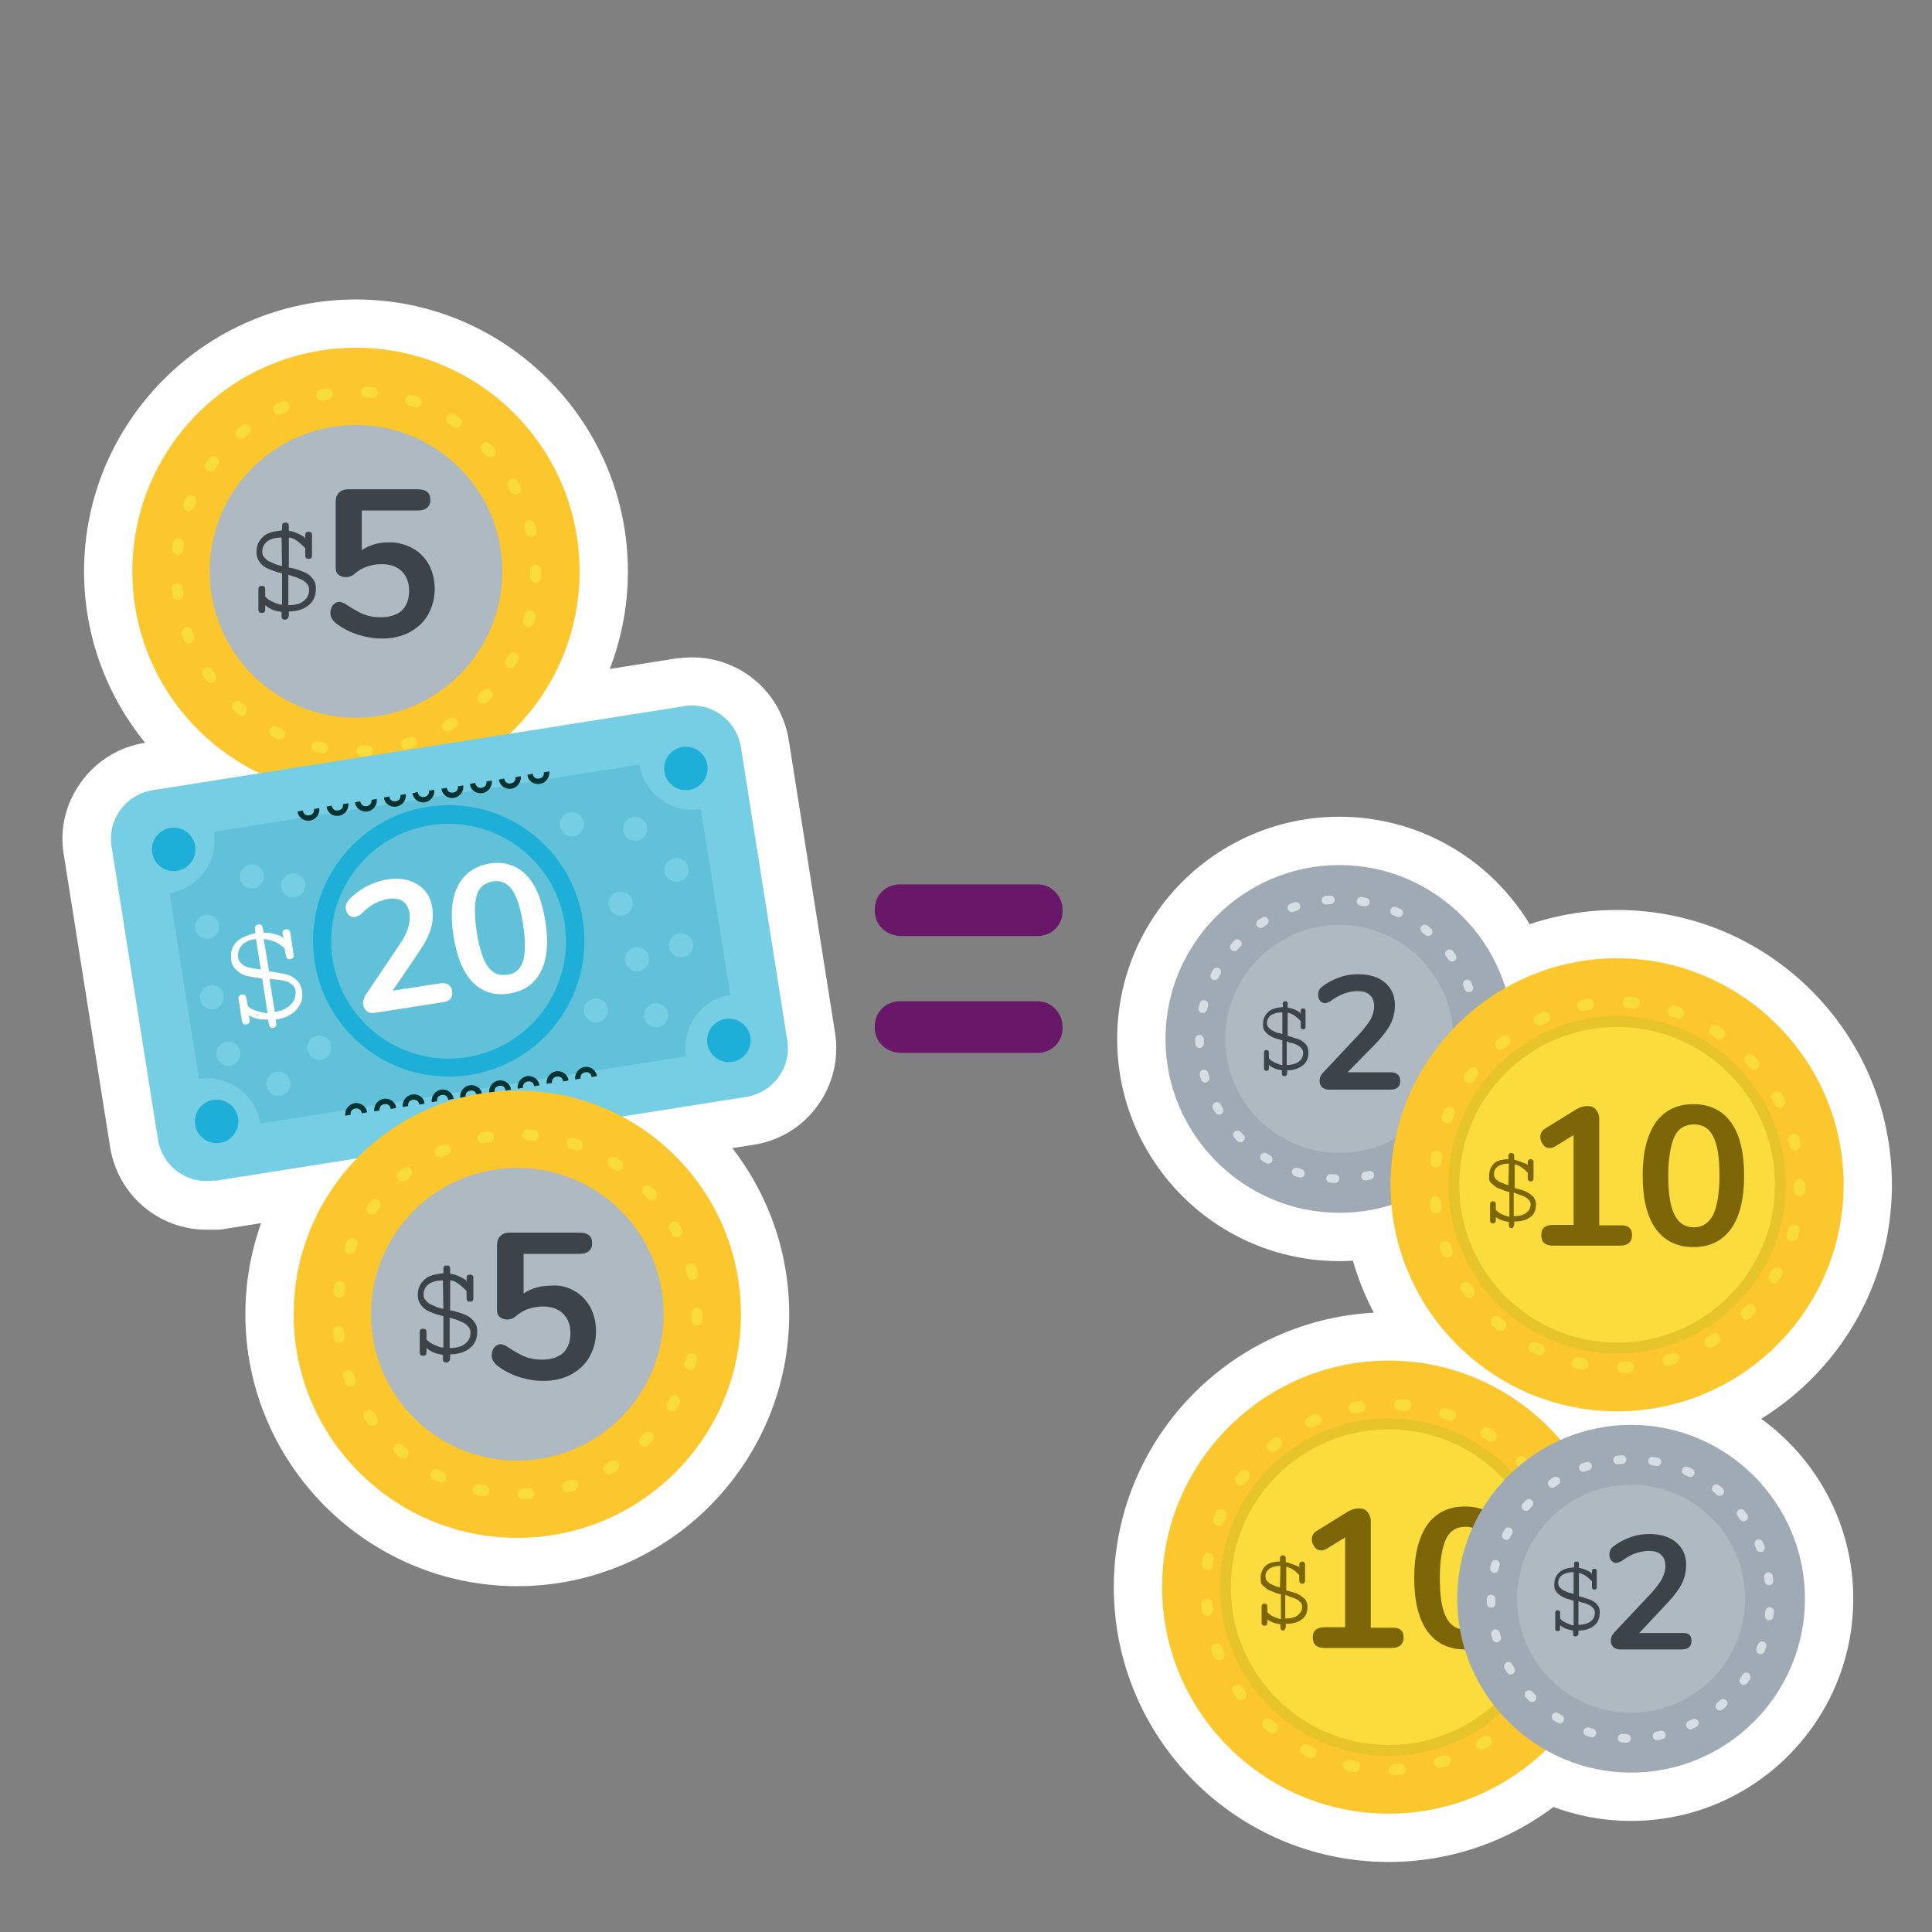 <?xml version="1.0" encoding="utf-8"?>
<!-- Generator: Adobe Illustrator 22.0.1, SVG Export Plug-In . SVG Version: 6.00 Build 0)  -->
<svg version="1.1" id="Layer_1" xmlns="http://www.w3.org/2000/svg" xmlns:xlink="http://www.w3.org/1999/xlink" x="0px" y="0px"
	 viewBox="0 0 400 400" style="enable-background:new 0 0 400 400;" xml:space="preserve">
<rect x="0" y="0" width="400" height="400" fill="#808080" stroke="none"/>
<style type="text/css">
	.st0{fill:#FFFFFF;}
	.st1{enable-background:new    ;}
	.st2{fill:#FFFFFF;stroke:#FFFFFF;stroke-width:10;stroke-linecap:round;stroke-linejoin:round;stroke-miterlimit:10;}
	.st3{fill:#FCC62D;}
	.st4{fill:#AEB9C1;}
	.st5{fill:#3D4449;}
	.st6{fill:none;stroke:#F9DC39;stroke-width:2.296;stroke-linecap:round;stroke-linejoin:round;stroke-dasharray:1.168,8.174;}
	.st7{fill:#76CEE4;}
	.st8{fill:#60C1D8;}
	.st9{fill:#1EAFD8;}
	.st10{fill:#033333;}
	.st11{fill:#A0AAB4;}
	.st12{fill:none;stroke:#D6DEE4;stroke-width:1.787;stroke-linecap:round;stroke-linejoin:round;stroke-dasharray:0.909,6.361;}
	.st13{fill:#FADC3C;stroke:#E7C42A;stroke-width:2.245;stroke-miterlimit:10;}
	.st14{fill:none;stroke:#F9DC39;stroke-width:2.335;stroke-linecap:round;stroke-linejoin:round;stroke-dasharray:1.187,8.312;}
	.st15{fill:#7C6608;}
	.st16{fill:#691869;}
</style>
<g>
	<g>
		<g>
			<g>
				
					<ellipse transform="matrix(0.23 -0.973 0.973 0.23 -58.368 162.849)" class="st0" cx="73.7" cy="118.3" rx="51.3" ry="51.3"/>
				<path class="st0" d="M73.7,72c25.6,0,46.3,20.7,46.3,46.3s-20.7,46.3-46.3,46.3s-46.3-20.7-46.3-46.3S48.1,72,73.7,72 M73.7,62
					c-31,0-56.3,25.3-56.3,56.3s25.3,56.3,56.3,56.3s56.3-25.3,56.3-56.3S104.7,62,73.7,62L73.7,62z"/>
			</g>
		</g>
		<g>
			
				<ellipse transform="matrix(0.23 -0.973 0.973 0.23 -58.368 162.849)" class="st0" cx="73.7" cy="118.3" rx="35.3" ry="35.3"/>
			<path class="st0" d="M73.7,88c16.7,0,30.3,13.6,30.3,30.3c0,16.7-13.6,30.3-30.3,30.3S43.4,135,43.4,118.3
				C43.4,101.6,57,88,73.7,88 M73.7,78c-22.2,0-40.3,18.1-40.3,40.3s18.1,40.3,40.3,40.3s40.3-18.1,40.3-40.3S95.9,78,73.7,78
				L73.7,78z"/>
		</g>
		<g>
			<g class="st1">
				<g>
					<path class="st0" d="M79.1,137.2c-2.3,0-4.5-0.4-6.9-1.2c-2.4-0.8-4.4-1.9-6-3.3c-1.8-1.6-2.8-3.6-2.8-5.8
						c0-1.7,0.5-3.3,1.5-4.6c0.1-0.2,0.3-0.4,0.5-0.5c0.1-0.1,0.2-0.2,0.3-0.3c-0.7-1.1-1.2-2.4-1.2-3.9v-13.7c0-2.2,0.7-4,2.2-5.4
						c1.4-1.4,3.3-2.2,5.4-2.2h14.4c4.5,0,7.6,3,7.6,7.2c0,3.2-1.8,5.7-4.6,6.7c1.5,1.1,2.7,2.5,3.7,4.2c0,0,0,0.1,0.1,0.1
						c1.2,2.2,1.8,4.7,1.8,7.5c0,2.8-0.7,5.3-2,7.8c-1.3,2.3-3.1,4.1-5.7,5.5c0,0-0.1,0-0.1,0.1C84.8,136.6,82.1,137.2,79.1,137.2z
						 M77.2,122.6c0.5,0.2,1.1,0.2,1.6,0.2c0.4,0,0.7,0,0.9-0.1c0-0.1,0-0.2,0-0.4c0-0.2,0-0.4,0-0.4c-0.1,0-0.3-0.1-0.7-0.1
						c-0.5,0-0.9,0.1-1.4,0.2c-0.2,0.1-0.4,0.1-0.7,0.4C77,122.5,77.1,122.5,77.2,122.6z"/>
					<path class="st0" d="M86.5,101.3c1.7,0,2.6,0.7,2.6,2.2c0,1.4-0.9,2.2-2.6,2.2H74.9v8.2c1.5-1,3.3-1.6,5.4-1.6
						c0.2,0,0.3,0,0.5,0c1.7,0,3.2,0.5,4.6,1.2c1.5,0.8,2.6,2,3.4,3.4c0.8,1.5,1.2,3.2,1.2,5.1c0,2-0.5,3.7-1.4,5.3
						c-0.9,1.6-2.2,2.7-3.8,3.6c-1.7,0.9-3.6,1.3-5.7,1.3c-1.8,0-3.5-0.3-5.3-0.9c-1.7-0.6-3.2-1.4-4.4-2.4c-0.7-0.6-1-1.3-1-2
						c0-0.6,0.2-1.2,0.5-1.6c0.4-0.4,0.8-0.7,1.3-0.7c0.3,0,0.6,0.1,0.8,0.2c0.3,0.1,0.6,0.3,0.9,0.5c1.2,0.8,2.3,1.4,3.4,1.9
						c1.1,0.4,2.3,0.6,3.5,0.6c1.9,0,3.4-0.5,4.4-1.4c1-1,1.5-2.3,1.5-4.1c0-1.7-0.5-3-1.5-4s-2.4-1.5-4.2-1.5c-1.1,0-2.1,0.2-3,0.5
						c-0.9,0.3-1.8,0.8-2.7,1.6c-0.5,0.4-1.1,0.6-1.7,0.6c-0.6,0-1.1-0.2-1.5-0.5c-0.4-0.3-0.6-0.8-0.6-1.4v-13.7
						c0-0.8,0.2-1.4,0.7-1.9s1.1-0.7,1.9-0.7H86.5 M86.5,91.3H72.1c-4.4,0-7.3,2-9,3.6c-1.7,1.7-3.6,4.6-3.6,9v13.7
						c0,1.1,0.1,2.2,0.4,3.2c-1,1.8-1.5,3.9-1.5,6.1c0,3.6,1.6,7.1,4.5,9.6c0,0,0.1,0.1,0.1,0.1c2.1,1.7,4.6,3.1,7.5,4.1
						c0.1,0,0.1,0,0.2,0.1c2.9,1,5.6,1.4,8.5,1.4c3.8,0,7.3-0.8,10.4-2.5c0.1,0,0.1-0.1,0.2-0.1c3.4-1.9,5.9-4.3,7.6-7.4
						c1.8-3.2,2.7-6.6,2.7-10.2c0-3.5-0.8-6.8-2.4-9.8c0-0.1-0.1-0.2-0.1-0.3c-0.2-0.4-0.5-0.8-0.7-1.2c1.5-2,2.3-4.5,2.3-7.3
						C99.1,96.4,93.8,91.3,86.5,91.3L86.5,91.3z"/>
				</g>
			</g>
		</g>
	</g>
	<g>
		<g>
			<g>
				
					<ellipse transform="matrix(0.23 -0.973 0.973 0.23 -58.368 162.849)" class="st0" cx="73.7" cy="118.3" rx="42.2" ry="42.2"/>
				<path class="st0" d="M73.7,81.1c20.5,0,37.2,16.7,37.2,37.2c0,20.5-16.7,37.2-37.2,37.2s-37.2-16.7-37.2-37.2
					C36.5,97.8,53.2,81.1,73.7,81.1 M73.7,71.1c-26,0-47.2,21.2-47.2,47.2c0,26,21.2,47.2,47.2,47.2s47.2-21.2,47.2-47.2
					C120.9,92.3,99.7,71.1,73.7,71.1L73.7,71.1z"/>
			</g>
		</g>
	</g>
	<path id="XMLID_6_" class="st2" d="M59,128.3c-0.5,0-0.7-0.2-0.7-0.7v-0.9c-1.4-0.2-2.3-0.5-3.4-1.4v0.9c0,0.5-0.2,0.7-0.7,0.7
		s-0.7-0.2-0.7-0.7V122c0-0.5,0.2-0.7,0.7-0.7s0.7,0.2,0.7,0.7v1.5c0.7,0.8,1.3,1,2.5,1.5c0.3,0.1,0.6,0.2,1,0.2v-6.5
		c-1.4-0.3-2.3-0.7-3-1s-1.3-0.8-1.7-1.4s-0.6-1.1-0.6-2c0-1.4,0.5-2.4,1.4-3.2c0.8-0.8,2.2-1.1,3.9-1.3v-0.9c0-0.5,0.2-0.7,0.7-0.7
		s0.7,0.2,0.7,0.7v1c1.3,0.2,2.3,0.7,3.2,1.3c0.2,0.1,0.1,0.3,0.2,0.5v-0.9c0-0.5,0.2-0.7,0.7-0.7c0.5,0,0.7,0.2,0.7,0.7v4.2
		c0,0.5-0.2,0.7-0.7,0.7c-0.5,0-0.7-0.2-0.7-0.7v-1.5c-0.8-0.8-1.5-1.5-2.5-2c-0.2-0.1-0.6-0.2-0.9-0.2v6.2c0.2,0,0.6,0.1,1,0.2
		c0.8,0.2,1.6,0.5,2.3,0.8s1.3,0.8,1.7,1.4c0.5,0.6,0.6,1.3,0.6,2c0,1.5-0.5,2.6-1.5,3.4c-0.9,0.8-2.4,1.3-4.1,1.3v0.9
		C59.7,128,59.4,128.3,59,128.3 M56.3,125.3c0.1,0,0.2,0.1,0.3,0.1C56.5,125.4,56.4,125.3,56.3,125.3 M59.7,119v6.3
		c1.4,0,2.5-0.3,3.2-0.9c0.8-0.6,1.1-1.4,1.1-2.3c0-0.5-0.1-0.9-0.5-1.3c-0.3-0.3-0.7-0.7-1.3-0.9c-0.5-0.2-1-0.5-1.6-0.6L59.7,119z
		 M63.6,124.7c-0.1,0.1-0.2,0.2-0.3,0.2c-0.1,0.1-0.3,0.2-0.6,0.3c0.2-0.1,0.5-0.2,0.6-0.5C63.5,124.8,63.6,124.7,63.6,124.7
		 M58.3,111.3c-1.4,0-2.3,0.3-3,0.8c-0.7,0.6-1,1.3-1,2.1c0,0.5,0.1,0.9,0.5,1.3c0.3,0.3,0.7,0.7,1.3,0.9c0.5,0.2,1,0.5,1.5,0.6
		c0.2,0.1,0.6,0.1,0.8,0.2L58.3,111.3L58.3,111.3z"/>
</g>
<g>
	<g>
		<g>
			<g>
				<g>
					<path class="st0" d="M42.8,249.5c-7.4,0-13.9-5.5-15-12.8l-9.6-60.6c-0.6-4,0.3-8,2.7-11.3c2.4-3.3,5.9-5.5,9.9-6.1l110.1-17.4
						c0.8-0.1,1.6-0.2,2.4-0.2c7.4,0,13.9,5.5,15,12.8l9.6,60.7c1.3,8.3-4.4,16.1-12.6,17.4L45.2,249.5c-0.3,0-0.5,0.1-0.8,0.1
						c-0.2,0-0.3,0-0.5,0C43.5,249.5,43.1,249.5,42.8,249.5z"/>
					<path class="st0" d="M143.3,146.1c4.9,0,9.3,3.6,10.1,8.6l9.6,60.7c0.9,5.6-2.9,10.8-8.5,11.7L44.4,244.5l0-0.1
						c-0.5,0.1-1.1,0.1-1.6,0.1c-4.9,0-9.3-3.6-10.1-8.6l-9.6-60.6c-0.9-5.6,2.9-10.8,8.5-11.7l110.1-17.4
						C142.2,146.1,142.8,146.1,143.3,146.1 M143.3,136.1c-1.1,0-2.1,0.1-3.2,0.2L30,153.8c-5.3,0.8-10,3.7-13.2,8.1
						c-3.2,4.4-4.5,9.7-3.6,15l9.6,60.6c1.6,9.9,10,17.1,20,17.1c0.4,0,0.7,0,1.1,0c0.2,0,0.4,0,0.6,0c0.5,0,1,0,1.6-0.1L156.1,237
						c11-1.7,18.5-12.1,16.8-23.1l-9.6-60.7C161.7,143.3,153.3,136.1,143.3,136.1L143.3,136.1z"/>
				</g>
			</g>
			<g>
				<g>
					<path class="st0" d="M53.9,237.7c-2.4,0-4.5-1.8-4.9-4.2c-0.5-2.9-3.1-5.2-6.1-5.2c-0.3,0-0.6,0-0.9,0.1
						c-0.3,0-0.5,0.1-0.8,0.1c-1,0-2.1-0.3-2.9-1c-1.1-0.8-1.8-2-2-3.3l-6.1-38.5c-0.4-2.7,1.4-5.3,4.2-5.7c3.3-0.5,5.6-3.7,5.1-7
						c-0.2-1.3,0.1-2.6,0.9-3.7c0.8-1.1,2-1.8,3.3-2l88.1-13.9c0.3,0,0.5-0.1,0.8-0.1c2.4,0,4.5,1.8,4.9,4.2
						c0.5,2.9,3.1,5.2,6.1,5.2c0.3,0,0.6,0,0.9-0.1c0.3,0,0.5-0.1,0.8-0.1c1,0,2.1,0.3,2.9,1c1.1,0.8,1.8,2,2,3.3l6.1,38.5
						c0.2,1.3-0.1,2.7-0.9,3.8c-0.8,1.1-2,1.8-3.3,2c-1.6,0.2-2.9,1-3.9,2.3c-1,1.3-1.4,3-1.1,4.7c0.2,1.3-0.1,2.6-0.9,3.7
						c-0.8,1.1-2,1.8-3.3,2l-88.1,13.9C54.4,237.7,54.2,237.7,53.9,237.7z"/>
					<path class="st0" d="M132.5,158.3c0.9,5.4,5.7,9.4,11,9.4c0.6,0,1.1,0,1.7-0.1l6.1,38.5c-6.1,0.9-10.2,6.6-9.2,12.7l-88.1,13.9
						c-0.9-5.4-5.7-9.4-11-9.4c-0.6,0-1.1,0-1.7,0.1l-6.1-38.5c6-0.9,10.2-6.7,9.2-12.7L132.5,158.3 M132.5,148.3
						c-0.5,0-1,0-1.6,0.1l-88.1,13.9c-2.6,0.4-5,1.9-6.5,4c-1.6,2.1-2.2,4.8-1.8,7.4c0.1,0.6-0.4,1.2-0.9,1.3
						c-5.5,0.9-9.2,6-8.3,11.4l6.1,38.5c0.8,4.9,5,8.4,9.9,8.4c0.5,0,1,0,1.6-0.1c0,0,0.1,0,0.1,0c0.5,0,1.1,0.4,1.1,0.9
						c0.8,4.9,5,8.4,9.9,8.4c0.5,0,1,0,1.6-0.1l88.1-13.9c5.5-0.9,9.2-6,8.3-11.4c-0.1-0.5,0.1-0.8,0.2-0.9c0.2-0.2,0.4-0.3,0.5-0.3
						c2.7-0.4,5.1-1.8,6.7-4c1.6-2.2,2.3-4.9,1.8-7.5l-6.1-38.5c-0.8-4.9-5-8.4-9.9-8.4c-0.5,0-1,0-1.6,0.1c0,0-0.1,0-0.1,0
						c-0.5,0-1.1-0.4-1.1-0.9C141.6,151.8,137.3,148.3,132.5,148.3L132.5,148.3z"/>
				</g>
			</g>
		</g>
		<g>
			<g>
				<path class="st0" d="M36,185.3c-4.7,0-8.6-3.4-9.4-8c-0.4-2.5,0.2-5,1.7-7s3.7-3.4,6.2-3.8c0.5-0.1,1-0.1,1.5-0.1
					c4.7,0,8.6,3.4,9.4,8c0.8,5.2-2.7,10-7.9,10.8C37,185.3,36.5,185.3,36,185.3z"/>
				<path class="st0" d="M36,171.4c2.2,0,4.1,1.6,4.4,3.8c0.4,2.4-1.3,4.7-3.7,5.1c-0.2,0-0.5,0.1-0.7,0.1c-2.2,0-4.1-1.6-4.4-3.8
					c-0.4-2.4,1.3-4.7,3.7-5.1C35.5,171.4,35.7,171.4,36,171.4 M36,161.4C36,161.4,36,161.4,36,161.4c-0.8,0-1.5,0.1-2.3,0.2
					c-3.8,0.6-7.2,2.7-9.4,5.8c-2.3,3.1-3.2,7-2.6,10.8c1.1,7.1,7.1,12.2,14.3,12.2c0.8,0,1.5-0.1,2.3-0.2c3.8-0.6,7.2-2.7,9.4-5.8
					c2.3-3.1,3.2-7,2.6-10.8C49.2,166.5,43.1,161.4,36,161.4L36,161.4z"/>
			</g>
			<g>
				<path class="st0" d="M142,168.5c-4.7,0-8.6-3.4-9.4-8c-0.8-5.2,2.7-10,7.9-10.8c0.5-0.1,1-0.1,1.5-0.1c4.7,0,8.6,3.4,9.4,8
					c0.8,5.2-2.7,10-7.9,10.8C143,168.5,142.5,168.5,142,168.5z"/>
				<path class="st0" d="M142,154.6c2.2,0,4.1,1.6,4.4,3.8c0.4,2.4-1.3,4.7-3.7,5.1c-0.2,0-0.5,0.1-0.7,0.1c-2.2,0-4.1-1.6-4.4-3.8
					c-0.4-2.4,1.3-4.7,3.7-5.1C141.5,154.6,141.8,154.6,142,154.6 M142,144.6C142,144.6,142,144.6,142,144.6c-0.8,0-1.5,0.1-2.3,0.2
					c-3.8,0.6-7.2,2.7-9.4,5.8c-2.3,3.1-3.2,7-2.6,10.8c1.1,7.1,7.1,12.2,14.3,12.2c0.8,0,1.5-0.1,2.3-0.2c3.8-0.6,7.2-2.7,9.4-5.8
					c2.3-3.1,3.2-7,2.6-10.8C155.2,149.7,149.2,144.6,142,144.6L142,144.6z"/>
			</g>
		</g>
		<g>
			<g>
				<path class="st0" d="M44.9,241.6c-4.7,0-8.6-3.4-9.4-8c-0.8-5.2,2.7-10,7.9-10.8c0.5-0.1,1-0.1,1.5-0.1c4.7,0,8.6,3.4,9.4,8
					c0.4,2.5-0.2,5-1.7,7c-1.5,2-3.7,3.4-6.2,3.8C45.9,241.6,45.4,241.6,44.9,241.6z"/>
				<path class="st0" d="M44.9,227.7c2.2,0,4.1,1.6,4.4,3.8c0.4,2.4-1.3,4.7-3.7,5.1c-0.2,0-0.5,0.1-0.7,0.1c-2.2,0-4.1-1.6-4.4-3.8
					c-0.4-2.4,1.3-4.7,3.7-5.1C44.4,227.7,44.7,227.7,44.9,227.7 M44.9,217.7C44.9,217.7,44.9,217.7,44.9,217.7
					c-0.8,0-1.5,0.1-2.3,0.2c-3.8,0.6-7.2,2.7-9.4,5.8c-2.3,3.1-3.2,7-2.6,10.8c1.1,7.1,7.1,12.2,14.3,12.2c0.8,0,1.5-0.1,2.3-0.2
					c3.8-0.6,7.2-2.7,9.4-5.8c2.3-3.1,3.2-7,2.6-10.8C58.1,222.8,52,217.7,44.9,217.7L44.9,217.7z"/>
			</g>
			<g>
				<path class="st0" d="M150.9,224.8c-4.7,0-8.6-3.4-9.4-8c-0.4-2.5,0.2-5,1.7-7s3.7-3.4,6.2-3.8c0.5-0.1,1-0.1,1.5-0.1
					c4.7,0,8.6,3.4,9.4,8c0.4,2.5-0.2,5-1.7,7.1c-1.5,2-3.7,3.4-6.2,3.8C151.9,224.8,151.4,224.8,150.9,224.8z"/>
				<path class="st0" d="M150.9,210.9c2.2,0,4.1,1.6,4.4,3.8c0.4,2.4-1.3,4.7-3.7,5.1c-0.2,0-0.5,0.1-0.7,0.1
					c-2.2,0-4.1-1.6-4.4-3.8c-0.4-2.4,1.3-4.7,3.7-5.1C150.4,210.9,150.7,210.9,150.9,210.9 M150.9,200.9
					C150.9,200.9,150.9,200.9,150.9,200.9c-0.8,0-1.5,0.1-2.3,0.2c-3.8,0.6-7.2,2.7-9.4,5.8c-2.3,3.1-3.2,7-2.6,10.8
					c1.1,7.1,7.1,12.2,14.3,12.2c0.8,0,1.5-0.1,2.3-0.2c3.8-0.6,7.2-2.7,9.4-5.8c2.3-3.1,3.2-7,2.6-10.8
					C164.1,206,158.1,200.9,150.9,200.9L150.9,200.9z"/>
			</g>
		</g>
		<g>
			<g>
				<path class="st0" d="M52.2,188.9c-3.7,0-6.8-2.7-7.4-6.3c-0.6-4.1,2.2-8,6.3-8.6c0.4-0.1,0.8-0.1,1.2-0.1c3.7,0,6.8,2.7,7.4,6.3
					c0.3,2-0.2,4-1.3,5.6c-1.2,1.6-2.9,2.7-4.9,3C53,188.9,52.6,188.9,52.2,188.9z"/>
				<path class="st0" d="M52.2,178.9c1.2,0,2.3,0.9,2.5,2.1c0.2,1.4-0.7,2.7-2.1,2.9c-0.1,0-0.3,0-0.4,0c-1.2,0-2.3-0.9-2.5-2.1
					c-0.2-1.4,0.7-2.7,2.1-2.9C51.9,178.9,52.1,178.9,52.2,178.9 M52.2,168.9c-0.7,0-1.3,0.1-2,0.2c-6.8,1.1-11.5,7.5-10.4,14.3
					c1,6.1,6.2,10.6,12.4,10.6c0.7,0,1.3-0.1,2-0.2c6.8-1.1,11.5-7.5,10.4-14.3C63.6,173.3,58.4,168.9,52.2,168.9L52.2,168.9z"/>
			</g>
		</g>
		<g>
			<g>
				<path class="st0" d="M60.7,190.8c-3.8,0-7-2.8-7.5-6.6c-0.2-2,0.3-4,1.5-5.6c1.2-1.6,3-2.6,5-2.8c0.3,0,0.6-0.1,0.9-0.1
					c3.8,0,7,2.8,7.5,6.6c0.5,4.1-2.4,7.9-6.5,8.4C61.3,190.8,61,190.8,60.7,190.8z"/>
				<path class="st0" d="M60.7,180.8c1.3,0,2.3,0.9,2.5,2.2c0.2,1.4-0.8,2.6-2.2,2.8c-0.1,0-0.2,0-0.3,0c-1.3,0-2.3-0.9-2.5-2.2
					c-0.2-1.4,0.8-2.6,2.2-2.8C60.5,180.8,60.6,180.8,60.7,180.8 M60.7,170.8c-0.5,0-1,0-1.5,0.1c-6.9,0.9-11.7,7.1-10.9,14
					c0.8,6.3,6.1,11,12.4,11c0.5,0,1,0,1.5-0.1c6.9-0.9,11.7-7.1,10.9-14C72.4,175.5,67,170.8,60.7,170.8L60.7,170.8z"/>
			</g>
		</g>
		<g>
			<g>
				<path class="st0" d="M118.4,178.1c-3.7,0-6.8-2.7-7.4-6.3c-0.3-2,0.2-4,1.3-5.6s2.9-2.7,4.9-3c0.4-0.1,0.8-0.1,1.2-0.1
					c3.7,0,6.8,2.7,7.4,6.3c0.3,2-0.2,4-1.3,5.6c-1.2,1.6-2.9,2.7-4.9,3C119.2,178.1,118.8,178.1,118.4,178.1z"/>
				<path class="st0" d="M118.4,168.1c1.2,0,2.3,0.9,2.5,2.1c0.2,1.4-0.7,2.7-2.1,2.9c-0.1,0-0.3,0-0.4,0c-1.2,0-2.3-0.9-2.5-2.1
					c-0.2-1.4,0.7-2.7,2.1-2.9C118.1,168.1,118.3,168.1,118.4,168.1 M118.4,158.1c-0.7,0-1.3,0.1-2,0.2c-6.8,1.1-11.5,7.5-10.4,14.3
					c1,6.1,6.2,10.6,12.4,10.6c0.7,0,1.3-0.1,2-0.2c6.8-1.1,11.5-7.5,10.4-14.3C129.8,162.5,124.6,158.1,118.4,158.1L118.4,158.1z"
					/>
			</g>
		</g>
		<g>
			<g>
				<path class="st0" d="M42.9,199.3c-3.7,0-6.8-2.7-7.4-6.3c-0.3-2,0.2-4,1.3-5.6s2.9-2.7,4.9-3c0.4-0.1,0.8-0.1,1.2-0.1
					c3.7,0,6.8,2.7,7.4,6.3c0.6,4.1-2.2,8-6.3,8.6C43.7,199.3,43.3,199.3,42.9,199.3z"/>
				<path class="st0" d="M42.9,189.3c1.2,0,2.3,0.9,2.5,2.1c0.2,1.4-0.7,2.7-2.1,2.9c-0.1,0-0.3,0-0.4,0c-1.2,0-2.3-0.9-2.5-2.1
					c-0.2-1.4,0.7-2.7,2.1-2.9C42.7,189.3,42.8,189.3,42.9,189.3 M42.9,179.3c-0.7,0-1.3,0.1-2,0.2c-6.8,1.1-11.5,7.5-10.4,14.3
					c1,6.1,6.2,10.6,12.4,10.6c0.7,0,1.3-0.1,2-0.2c6.8-1.1,11.5-7.5,10.4-14.3C54.3,183.7,49.1,179.3,42.9,179.3L42.9,179.3z"/>
			</g>
		</g>
		<g>
			<g>
				<path class="st0" d="M57.7,231.8c-3.7,0-6.8-2.7-7.4-6.3c-0.3-2,0.2-4,1.3-5.6c1.2-1.6,2.9-2.7,4.9-3c0.4-0.1,0.8-0.1,1.2-0.1
					c3.7,0,6.8,2.7,7.4,6.3c0.3,2-0.2,4-1.3,5.6c-1.2,1.6-2.9,2.7-4.9,3C58.5,231.8,58.1,231.8,57.7,231.8z"/>
				<path class="st0" d="M57.7,221.8c1.2,0,2.3,0.9,2.5,2.1c0.2,1.4-0.7,2.7-2.1,2.9c-0.1,0-0.3,0-0.4,0c-1.2,0-2.3-0.9-2.5-2.1
					c-0.2-1.4,0.7-2.7,2.1-2.9C57.4,221.8,57.6,221.8,57.7,221.8 M57.7,211.8c-0.7,0-1.3,0.1-2,0.2c-6.8,1.1-11.5,7.5-10.4,14.3
					c1,6.1,6.2,10.6,12.4,10.6c0.7,0,1.3-0.1,2-0.2c6.8-1.1,11.5-7.5,10.4-14.3C69.1,216.2,63.9,211.8,57.7,211.8L57.7,211.8z"/>
			</g>
		</g>
		<g>
			<g>
				<path class="st0" d="M66.1,224.5c-3.8,0-7-2.8-7.5-6.6c-0.5-4.1,2.4-7.9,6.5-8.4c0.3,0,0.6-0.1,0.9-0.1c3.8,0,7,2.8,7.5,6.6
					c0.5,4.1-2.4,7.9-6.5,8.4C66.8,224.4,66.4,224.5,66.1,224.5z"/>
				<path class="st0" d="M66.1,214.4c1.3,0,2.3,0.9,2.5,2.2c0.2,1.4-0.8,2.6-2.2,2.8c-0.1,0-0.2,0-0.3,0c-1.3,0-2.3-0.9-2.5-2.2
					c-0.2-1.4,0.8-2.6,2.2-2.8C65.9,214.4,66,214.4,66.1,214.4 M66.1,204.4c-0.5,0-1,0-1.5,0.1c-6.9,0.9-11.7,7.1-10.9,14
					c0.8,6.3,6.1,11,12.4,11c0.5,0,1,0,1.5-0.1c6.9-0.9,11.7-7.1,10.9-14C77.8,209.1,72.5,204.4,66.1,204.4L66.1,204.4z"/>
			</g>
		</g>
		<g>
			<g>
				<path class="st0" d="M47.3,225.6c-3.7,0-6.8-2.7-7.4-6.3c-0.6-4.1,2.2-8,6.3-8.6c0.4-0.1,0.8-0.1,1.2-0.1c3.7,0,6.8,2.7,7.4,6.3
					c0.6,4.1-2.2,8-6.3,8.6C48.1,225.5,47.7,225.6,47.3,225.6z"/>
				<path class="st0" d="M47.3,215.5c1.2,0,2.3,0.9,2.5,2.1c0.2,1.4-0.7,2.7-2.1,2.9c-0.1,0-0.3,0-0.4,0c-1.2,0-2.3-0.9-2.5-2.1
					c-0.2-1.4,0.7-2.7,2.1-2.9C47,215.5,47.2,215.5,47.3,215.5 M47.3,205.5c-0.7,0-1.3,0.1-2,0.2c-6.8,1.1-11.5,7.5-10.4,14.3
					c1,6.1,6.2,10.6,12.4,10.6c0.7,0,1.3-0.1,2-0.2c6.8-1.1,11.5-7.5,10.4-14.3C58.7,210,53.5,205.5,47.3,205.5L47.3,205.5z"/>
			</g>
		</g>
		<g>
			<g>
				<path class="st0" d="M43.9,213.9c-3.7,0-6.8-2.7-7.4-6.3c-0.6-4.1,2.2-8,6.3-8.6c0.4-0.1,0.8-0.1,1.2-0.1c3.7,0,6.8,2.7,7.4,6.3
					c0.3,2-0.2,4-1.3,5.6c-1.2,1.6-2.9,2.7-4.9,3C44.7,213.9,44.3,213.9,43.9,213.9z"/>
				<path class="st0" d="M43.9,203.9c1.2,0,2.3,0.9,2.5,2.1c0.2,1.4-0.7,2.7-2.1,2.9c-0.1,0-0.3,0-0.4,0c-1.2,0-2.3-0.9-2.5-2.1
					c-0.2-1.4,0.7-2.7,2.1-2.9C43.7,203.9,43.8,203.9,43.9,203.9 M43.9,193.9c-0.7,0-1.3,0.1-2,0.2c-6.8,1.1-11.5,7.5-10.4,14.3
					c1,6.1,6.2,10.6,12.4,10.6c0.7,0,1.3-0.1,2-0.2c6.8-1.1,11.5-7.5,10.4-14.3C55.3,198.3,50.1,193.9,43.9,193.9L43.9,193.9z"/>
			</g>
		</g>
		<g>
			<g>
				<path class="st0" d="M131.5,179c-3.7,0-6.8-2.7-7.4-6.3c-0.3-2,0.2-4,1.3-5.6s2.9-2.7,4.9-3c0.4-0.1,0.8-0.1,1.2-0.1
					c3.7,0,6.8,2.7,7.4,6.3c0.3,2-0.2,4-1.3,5.6s-2.9,2.7-4.9,3C132.3,179,131.9,179,131.5,179z"/>
				<path class="st0" d="M131.6,169c1.2,0,2.3,0.9,2.5,2.1c0.2,1.4-0.7,2.7-2.1,2.9c-0.1,0-0.3,0-0.4,0c-1.2,0-2.3-0.9-2.5-2.1
					c-0.2-1.4,0.7-2.7,2.1-2.9C131.3,169,131.4,169,131.6,169 M131.6,159c-0.7,0-1.3,0.1-2,0.2c-6.8,1.1-11.5,7.5-10.4,14.3
					c1,6.1,6.2,10.6,12.4,10.6c0.7,0,1.3-0.1,2-0.2c6.8-1.1,11.5-7.5,10.4-14.3C142.9,163.4,137.7,159,131.6,159L131.6,159z"/>
			</g>
		</g>
		<g>
			<g>
				<path class="st0" d="M128.5,194.5c-3.7,0-6.8-2.7-7.4-6.3c-0.6-4.1,2.2-8,6.3-8.6c0.4-0.1,0.8-0.1,1.2-0.1
					c3.7,0,6.8,2.7,7.4,6.3c0.6,4.1-2.2,8-6.3,8.6C129.3,194.5,128.9,194.5,128.5,194.5z"/>
				<path class="st0" d="M128.5,184.5c1.2,0,2.3,0.9,2.5,2.1c0.2,1.4-0.7,2.7-2.1,2.9c-0.1,0-0.3,0-0.4,0c-1.2,0-2.3-0.9-2.5-2.1
					c-0.2-1.4,0.7-2.7,2.1-2.9C128.3,184.5,128.4,184.5,128.5,184.5 M128.5,174.5c-0.7,0-1.3,0.1-2,0.2c-6.8,1.1-11.5,7.5-10.4,14.3
					c1,6.1,6.2,10.6,12.4,10.6c0.7,0,1.3-0.1,2-0.2c6.8-1.1,11.5-7.5,10.4-14.3C139.9,178.9,134.7,174.5,128.5,174.5L128.5,174.5z"
					/>
			</g>
		</g>
		<g>
			<g>
				<path class="st0" d="M140.1,187.6c-3.7,0-6.8-2.7-7.4-6.3c-0.6-4.1,2.2-8,6.3-8.6c0.4-0.1,0.8-0.1,1.2-0.1
					c3.7,0,6.8,2.7,7.4,6.3c0.3,2-0.2,4-1.3,5.6c-1.2,1.6-2.9,2.7-4.9,3C140.9,187.5,140.5,187.6,140.1,187.6z"/>
				<path class="st0" d="M140.1,177.5c1.2,0,2.3,0.9,2.5,2.1c0.2,1.4-0.7,2.7-2.1,2.9c-0.1,0-0.3,0-0.4,0c-1.2,0-2.3-0.9-2.5-2.1
					c-0.2-1.4,0.7-2.7,2.1-2.9C139.8,177.5,140,177.5,140.1,177.5 M140.1,167.5c-0.7,0-1.3,0.1-2,0.2c-6.8,1.1-11.5,7.5-10.4,14.3
					c1,6.1,6.2,10.6,12.4,10.6c0.7,0,1.3-0.1,2-0.2c6.8-1.1,11.5-7.5,10.4-14.3C151.5,172,146.3,167.5,140.1,167.5L140.1,167.5z"/>
			</g>
		</g>
		<g>
			<g>
				<path class="st0" d="M141,203.1c-3.7,0-6.8-2.7-7.4-6.3c-0.3-2,0.2-4,1.3-5.6c1.2-1.6,2.9-2.7,4.9-3c0.4-0.1,0.8-0.1,1.2-0.1
					c3.7,0,6.8,2.7,7.4,6.3c0.6,4.1-2.2,8-6.3,8.6C141.8,203.1,141.4,203.1,141,203.1z"/>
				<path class="st0" d="M141,193c1.2,0,2.3,0.9,2.5,2.1c0.2,1.4-0.7,2.7-2.1,2.9c-0.1,0-0.3,0-0.4,0c-1.2,0-2.3-0.9-2.5-2.1
					c-0.2-1.4,0.7-2.7,2.1-2.9C140.8,193.1,140.9,193,141,193 M141,183c-0.7,0-1.3,0.1-2,0.2c-6.8,1.1-11.5,7.5-10.4,14.3
					c1,6.1,6.2,10.6,12.4,10.6c0.7,0,1.3-0.1,2-0.2c6.8-1.1,11.5-7.5,10.4-14.3C152.4,187.5,147.2,183,141,183L141,183z"/>
			</g>
		</g>
		<g>
			<g>
				<path class="st0" d="M131.9,206c-3.7,0-6.8-2.7-7.4-6.3c-0.6-4.1,2.2-8,6.3-8.6c0.4-0.1,0.8-0.1,1.2-0.1c3.7,0,6.8,2.7,7.4,6.3
					c0.3,2-0.2,4-1.3,5.6c-1.2,1.6-2.9,2.7-4.9,3C132.7,206,132.3,206,131.9,206z"/>
				<path class="st0" d="M131.9,196c1.2,0,2.3,0.9,2.5,2.1c0.2,1.4-0.7,2.7-2.1,2.9c-0.1,0-0.3,0-0.4,0c-1.2,0-2.3-0.9-2.5-2.1
					c-0.2-1.4,0.7-2.7,2.1-2.9C131.6,196,131.7,196,131.9,196 M131.9,186c-0.7,0-1.3,0.1-2,0.2c-6.8,1.1-11.5,7.5-10.4,14.3
					c1,6.1,6.2,10.6,12.4,10.6c0.7,0,1.3-0.1,2-0.2c6.8-1.1,11.5-7.5,10.4-14.3C143.3,190.4,138.1,186,131.9,186L131.9,186z"/>
			</g>
		</g>
		<g>
			<g>
				<path class="st0" d="M123.4,216.7c-3.7,0-6.8-2.7-7.4-6.3c-0.6-4.1,2.2-8,6.3-8.6c0.4-0.1,0.8-0.1,1.2-0.1
					c3.7,0,6.8,2.7,7.4,6.4c0.3,2-0.2,4-1.3,5.6c-1.2,1.6-2.9,2.7-4.9,3C124.2,216.6,123.8,216.7,123.4,216.7z"/>
				<path class="st0" d="M123.5,206.6c1.2,0,2.3,0.9,2.5,2.1c0.2,1.4-0.7,2.7-2.1,2.9c-0.1,0-0.3,0-0.4,0c-1.2,0-2.3-0.9-2.5-2.1
					c-0.2-1.4,0.7-2.7,2.1-2.9C123.2,206.6,123.3,206.6,123.5,206.6 M123.5,196.6c-0.7,0-1.3,0.1-2,0.2c-6.8,1.1-11.5,7.5-10.4,14.3
					c1,6.1,6.2,10.6,12.4,10.6c0.7,0,1.3-0.1,2-0.2c6.8-1.1,11.5-7.5,10.4-14.3C134.9,201.1,129.6,196.6,123.5,196.6L123.5,196.6z"
					/>
			</g>
		</g>
		<g>
			<g>
				<path class="st0" d="M135.8,217.7c-3.4,0-6.4-2.3-7.3-5.6c-1-4,1.4-8.1,5.4-9.2c0.6-0.2,1.3-0.2,1.9-0.2c3.4,0,6.4,2.3,7.3,5.6
					c0.5,1.9,0.2,4-0.8,5.7c-1,1.7-2.6,3-4.6,3.5C137.1,217.6,136.4,217.7,135.8,217.7z"/>
				<path class="st0" d="M135.8,207.7c1.1,0,2.1,0.8,2.4,1.9c0.4,1.3-0.5,2.7-1.8,3.1c-0.2,0.1-0.4,0.1-0.6,0.1
					c-1.1,0-2.1-0.8-2.4-1.9c-0.4-1.3,0.5-2.7,1.8-3.1C135.4,207.7,135.6,207.7,135.8,207.7 M135.8,197.7
					C135.8,197.7,135.8,197.7,135.8,197.7c-1.1,0-2.1,0.1-3.2,0.4c-6.7,1.7-10.7,8.6-9,15.3c1.4,5.5,6.4,9.4,12.1,9.4
					c1.1,0,2.1-0.1,3.2-0.4c3.2-0.8,5.9-2.9,7.6-5.8c1.7-2.9,2.2-6.3,1.3-9.5C146.5,201.5,141.5,197.7,135.8,197.7L135.8,197.7z"/>
			</g>
		</g>
		<path id="XMLID_2_" class="st2" d="M56.6,212.8c-0.5,0.1-0.8-0.2-0.9-0.7l-0.2-1c-1.6,0-2.6-0.1-4-0.9l0.2,1
			c0.1,0.5-0.2,0.8-0.7,0.9c-0.5,0.1-0.8-0.2-0.9-0.7l-0.7-4.6c-0.1-0.5,0.2-0.8,0.7-0.9c0.5-0.1,0.8,0.2,0.9,0.7l0.3,1.7
			c0.9,0.8,1.5,0.9,3,1.3c0.4,0.1,0.7,0.1,1.1,0.2l-1.1-7.2c-1.5-0.2-2.6-0.4-3.4-0.6c-0.8-0.2-1.5-0.7-2-1.2s-0.9-1.1-1-1.9
			c-0.2-1.5,0-2.7,0.9-3.7c0.8-0.9,2.2-1.6,4.1-2l-0.1-0.9c-0.1-0.5,0.2-0.8,0.7-0.9c0.5-0.1,0.8,0.2,0.9,0.7l0.2,1
			c1.4,0,2.6,0.3,3.7,0.8c0.3,0.2,0.2,0.3,0.4,0.4l-0.2-1c-0.1-0.5,0.2-0.8,0.7-0.9c0.5-0.1,0.8,0.2,0.9,0.7l0.7,4.6
			c0.1,0.5-0.2,0.8-0.7,0.9c-0.5,0.1-0.8-0.2-0.9-0.7l-0.3-1.6c-0.9-0.8-1.9-1.4-3.2-1.7c-0.4-0.1-0.7-0.1-1.1-0.2l1.1,6.7
			c0.2,0.1,0.6,0,1.2,0.2c0.9,0.1,1.9,0.3,2.6,0.5c0.8,0.2,1.5,0.7,2,1.2s0.9,1.3,1,2c0.3,1.6-0.1,2.9-1.1,4
			c-0.9,1.1-2.4,1.8-4.3,2.1l0.1,0.9C57.3,212.4,57,212.7,56.6,212.8 M53.1,210.1c0.1,0.1,0.2,0.1,0.4,0.1
			C53.5,210.1,53.2,210,53.1,210.1 M55.8,202.7l1.1,6.8c1.5-0.2,2.7-0.8,3.4-1.6c0.7-0.8,1-1.7,0.9-2.7c-0.1-0.6-0.3-1-0.7-1.3
			c-0.4-0.4-0.9-0.7-1.5-0.8c-0.6-0.1-1.2-0.3-1.8-0.3L55.8,202.7z M60.9,208.1c-0.1,0.1-0.2,0.3-0.3,0.4c-0.2,0.1-0.3,0.3-0.5,0.4
			c0.2-0.1,0.4-0.3,0.6-0.6C60.8,208.2,61,208.2,60.9,208.1 M53,194.4c-1.5,0.2-2.4,0.7-3,1.4c-0.6,0.7-0.8,1.5-0.7,2.4
			c0.1,0.6,0.3,1,0.7,1.3c0.4,0.4,0.9,0.7,1.5,0.8c0.6,0.1,1.2,0.3,1.7,0.3c0.4,0.1,0.6,0.1,0.8,0.1L53,194.4L53,194.4z"/>
		<g id="XMLID_3360_">
			<g id="XMLID_3377_">
				<g id="XMLID_3378_">
					<path class="st0" d="M95.3,232.3c-2.4,0-4.5-1.8-4.9-4.2c-0.6-4,2.1-7.7,6.1-8.3c0.4-0.1,0.8-0.1,1.1-0.1
						c3.6,0,6.6,2.6,7.2,6.2c0.4,2.7-1.4,5.3-4.2,5.7l-1.1,0.2c-0.3,0-0.5,0.1-0.8,0.1c-0.1,0-0.2,0-0.4,0c-0.4,0.1-0.7,0.2-1.1,0.3
						l-1.1,0.2C95.8,232.3,95.6,232.3,95.3,232.3z"/>
					<path class="st0" d="M97.6,224.6c1.1,0,2.1,0.8,2.3,1.9l-1.1,0.2c-0.1-0.6-0.5-1-1.1-1c-0.1,0-0.1,0-0.2,0
						c-0.7,0.1-1.1,0.6-1,1.3l-1.1,0.2c-0.2-1.2,0.7-2.4,1.9-2.6C97.3,224.7,97.5,224.6,97.6,224.6 M97.6,214.6
						c-0.6,0-1.3,0.1-1.9,0.2c-3.2,0.5-6.1,2.3-8,4.9c-1.9,2.7-2.7,5.9-2.2,9.1c0.8,4.9,5,8.4,9.9,8.4c0.5,0,1,0,1.6-0.1L98,237
						c0.4-0.1,0.8-0.1,1.1-0.2c0.4,0,0.8-0.1,1.1-0.1l1.1-0.2c5.5-0.9,9.2-6,8.3-11.4C108.8,219,103.7,214.6,97.6,214.6L97.6,214.6z
						"/>
				</g>
			</g>
			<g id="XMLID_3375_">
				<g id="XMLID_3376_">
					<path class="st0" d="M89.4,233.2c-2.4,0-4.5-1.8-4.9-4.2c-0.6-4,2.1-7.7,6.1-8.3c0.4-0.1,0.8-0.1,1.1-0.1
						c3.6,0,6.6,2.6,7.2,6.2c0.4,2.7-1.4,5.3-4.2,5.7l-1.1,0.2c-0.3,0-0.5,0.1-0.8,0.1c-0.1,0-0.2,0-0.4,0c-0.4,0.1-0.7,0.2-1.1,0.3
						l-1.1,0.2C89.9,233.2,89.7,233.2,89.4,233.2z"/>
					<path class="st0" d="M91.7,225.6c1.1,0,2.1,0.8,2.3,1.9l-1.1,0.2c-0.1-0.6-0.5-1-1.1-1c-0.1,0-0.1,0-0.2,0
						c-0.7,0.1-1.1,0.6-1,1.3l-1.1,0.2c-0.2-1.2,0.7-2.4,1.9-2.6C91.5,225.6,91.6,225.6,91.7,225.6 M91.7,215.6
						c-0.6,0-1.3,0.1-1.9,0.2c-3.2,0.5-6.1,2.3-8,4.9c-1.9,2.7-2.7,5.9-2.2,9.1c0.8,4.9,5,8.4,9.9,8.4c0.5,0,1,0,1.6-0.1l1.1-0.2
						c0.4-0.1,0.8-0.1,1.1-0.2c0.4,0,0.8-0.1,1.1-0.1l1.1-0.2c5.5-0.9,9.2-6,8.3-11.4C102.9,219.9,97.8,215.6,91.7,215.6L91.7,215.6
						z"/>
				</g>
			</g>
			<g id="XMLID_3373_">
				<g id="XMLID_3374_">
					<path class="st0" d="M101.3,231.3c-1,0-2.1-0.3-2.9-1c-1.1-0.8-1.8-2-2-3.3c-0.6-4,2.1-7.7,6.1-8.3c0.4-0.1,0.8-0.1,1.1-0.1
						c3.6,0,6.6,2.6,7.2,6.2c0.2,1.3-0.1,2.6-0.9,3.7c-0.8,1.1-2,1.8-3.3,2l-1.1,0.2c-0.3,0-0.5,0.1-0.8,0.1c-0.1,0-0.2,0-0.4,0
						c-0.3,0.1-0.7,0.2-1.1,0.3l-1.1,0.2C101.8,231.3,101.6,231.3,101.3,231.3z"/>
					<path class="st0" d="M103.6,223.7c1.1,0,2.1,0.8,2.3,1.9l-1.1,0.2c-0.1-0.6-0.5-1-1.1-1c-0.1,0-0.1,0-0.2,0
						c-0.7,0.1-1.1,0.6-1,1.3l-1.1,0.2c-0.2-1.2,0.7-2.4,1.9-2.6C103.3,223.7,103.5,223.7,103.6,223.7 M103.6,213.7
						c-0.6,0-1.3,0.1-1.9,0.2c-6.7,1.1-11.3,7.4-10.2,14.1c0.4,2.6,1.9,5,4,6.5c1.7,1.2,3.8,1.9,5.9,1.9c0.5,0,1,0,1.6-0.1l1.1-0.2
						c0.4-0.1,0.8-0.1,1.1-0.2c0.4,0,0.8-0.1,1.1-0.1l1.1-0.2c2.6-0.4,5-1.9,6.5-4c1.6-2.1,2.2-4.8,1.8-7.4
						C114.8,218.1,109.7,213.7,103.6,213.7L103.6,213.7z"/>
				</g>
			</g>
			<g id="XMLID_3371_">
				<g id="XMLID_3372_">
					<path class="st0" d="M77.5,235.1c-1,0-2.1-0.3-2.9-1c-1.1-0.8-1.8-2-2-3.3c-0.6-4,2.1-7.7,6.1-8.3c0.4-0.1,0.8-0.1,1.1-0.1
						c3.6,0,6.6,2.6,7.2,6.2c0.2,1.3-0.1,2.6-0.9,3.7c-0.8,1.1-2,1.8-3.3,2l-1.1,0.2c-0.3,0-0.5,0.1-0.8,0.1c-0.1,0-0.2,0-0.4,0
						c-0.3,0.1-0.7,0.2-1.1,0.3l-1.1,0.2C78.1,235.1,77.8,235.1,77.5,235.1z"/>
					<path class="st0" d="M79.8,227.5c1.1,0,2.1,0.8,2.3,1.9l-1.1,0.2c-0.1-0.6-0.5-1-1.1-1c-0.1,0-0.1,0-0.2,0
						c-0.7,0.1-1.1,0.6-1,1.3l-1.1,0.2c-0.2-1.2,0.7-2.4,1.9-2.6C79.6,227.5,79.7,227.5,79.8,227.5 M79.8,217.5
						c-0.6,0-1.3,0.1-1.9,0.2c-3.2,0.5-6.1,2.3-8,4.9c-1.9,2.7-2.7,5.9-2.2,9.1c0.8,4.9,5,8.4,9.9,8.4c0.5,0,1,0,1.6-0.1l1.1-0.2
						c0.4-0.1,0.8-0.1,1.1-0.2c0.4,0,0.8-0.1,1.1-0.1l1.1-0.2c5.5-0.9,9.2-6,8.3-11.4C91,221.8,85.9,217.5,79.8,217.5L79.8,217.5z"
						/>
				</g>
			</g>
			<g id="XMLID_3369_">
				<g id="XMLID_3370_">
					<path class="st0" d="M71.5,236.1c-1,0-2.1-0.3-2.9-1c-1.1-0.8-1.8-2-2-3.3c-0.6-4,2.1-7.7,6.1-8.3c0.4-0.1,0.8-0.1,1.1-0.1
						c3.6,0,6.6,2.6,7.2,6.2c0.4,2.7-1.4,5.3-4.2,5.7l-1.1,0.2c-0.3,0-0.5,0.1-0.8,0.1c-0.1,0-0.2,0-0.4,0c-0.3,0.1-0.7,0.2-1.1,0.3
						l-1.1,0.2C72.1,236,71.8,236.1,71.5,236.1z"/>
					<path class="st0" d="M73.8,228.4c1.1,0,2.1,0.8,2.3,1.9l-1.1,0.2c-0.1-0.6-0.5-1-1.1-1c-0.1,0-0.1,0-0.2,0
						c-0.7,0.1-1.1,0.6-1,1.3l-1.1,0.2c-0.2-1.2,0.7-2.4,1.9-2.6C73.6,228.4,73.7,228.4,73.8,228.4 M73.8,218.4
						c-0.6,0-1.3,0.1-1.9,0.2c-6.7,1.1-11.3,7.4-10.2,14.1c0.4,2.6,1.9,5,4,6.5c1.7,1.2,3.8,1.9,5.9,1.9c0.5,0,1,0,1.6-0.1l1.1-0.2
						c0.4-0.1,0.8-0.1,1.1-0.2c0.4,0,0.8-0.1,1.1-0.1l1.1-0.2c2.6-0.4,5-1.9,6.5-4c1.6-2.1,2.2-4.8,1.8-7.4
						C85,222.8,79.9,218.4,73.8,218.4L73.8,218.4z"/>
				</g>
			</g>
			<g id="XMLID_3367_">
				<g id="XMLID_3368_">
					<path class="st0" d="M83.4,234.2c-2.4,0-4.5-1.8-4.9-4.2c-0.3-1.9,0.2-3.8,1.3-5.4s2.8-2.6,4.8-2.9c0.4-0.1,0.8-0.1,1.1-0.1
						c3.6,0,6.6,2.6,7.2,6.2c0.2,1.3-0.1,2.6-0.9,3.7c-0.8,1.1-2,1.8-3.3,2l-1.1,0.2c-0.3,0-0.5,0.1-0.8,0.1c-0.1,0-0.2,0-0.4,0
						c-0.4,0.1-0.7,0.2-1.1,0.3l-1.1,0.2C83.9,234.2,83.7,234.2,83.4,234.2z"/>
					<path class="st0" d="M85.7,226.5c1.1,0,2.1,0.8,2.3,1.9l-1.1,0.2c-0.1-0.6-0.5-1-1.1-1c-0.1,0-0.1,0-0.2,0
						c-0.7,0.1-1.1,0.6-1,1.3l-1.1,0.2c-0.2-1.2,0.7-2.4,1.9-2.6C85.5,226.5,85.6,226.5,85.7,226.5 M85.7,216.5
						c-0.6,0-1.3,0.1-1.9,0.2c-3.2,0.5-6.1,2.3-8,4.9c-1.9,2.7-2.7,5.9-2.2,9.1c0.8,4.9,5,8.4,9.9,8.4c0.5,0,1,0,1.6-0.1l1.1-0.2
						c0.4-0.1,0.8-0.1,1.1-0.2c0.4,0,0.8-0.1,1.1-0.1l1.1-0.2c5.5-0.9,9.2-6,8.3-11.4C96.9,220.9,91.8,216.5,85.7,216.5L85.7,216.5z
						"/>
				</g>
			</g>
			<g id="XMLID_3365_">
				<g id="XMLID_3366_">
					<path class="st0" d="M113.2,229.5c-2.4,0-4.5-1.8-4.9-4.2c-0.6-4,2.1-7.7,6.1-8.3c0.4-0.1,0.8-0.1,1.1-0.1
						c3.6,0,6.6,2.6,7.2,6.2c0.4,2.7-1.4,5.3-4.2,5.7l-1.1,0.2c-0.3,0-0.5,0.1-0.8,0.1c-0.1,0-0.2,0-0.4,0c-0.4,0.1-0.7,0.2-1.1,0.3
						l-1.1,0.2C113.7,229.4,113.5,229.5,113.2,229.5z"/>
					<path class="st0" d="M115.5,221.8c1.1,0,2.1,0.8,2.3,1.9l-1.1,0.2c-0.1-0.6-0.5-1-1.1-1c-0.1,0-0.1,0-0.2,0
						c-0.7,0.1-1.1,0.6-1,1.3l-1.1,0.2c-0.2-1.2,0.7-2.4,1.9-2.6C115.2,221.8,115.4,221.8,115.5,221.8 M115.5,211.8
						c-0.6,0-1.3,0.1-1.9,0.2c-6.7,1.1-11.3,7.4-10.2,14.1c0.8,4.9,5,8.4,9.9,8.4c0.5,0,1,0,1.6-0.1l1.1-0.2
						c0.4-0.1,0.8-0.1,1.1-0.2c0.4,0,0.8-0.1,1.1-0.1l1.1-0.2c5.5-0.9,9.2-6,8.3-11.4C126.7,216.2,121.6,211.8,115.5,211.8
						L115.5,211.8z"/>
				</g>
			</g>
			<g id="XMLID_3363_">
				<g id="XMLID_3364_">
					<path class="st0" d="M107.2,230.4c-1,0-2.1-0.3-2.9-1c-1.1-0.8-1.8-2-2-3.3c-0.6-4,2.1-7.7,6.1-8.3c0.4-0.1,0.8-0.1,1.1-0.1
						c3.6,0,6.6,2.6,7.2,6.2c0.2,1.3-0.1,2.6-0.9,3.7c-0.8,1.1-2,1.8-3.3,2l-1.1,0.2c-0.3,0-0.5,0.1-0.8,0.1c-0.1,0-0.2,0-0.4,0
						c-0.3,0.1-0.7,0.2-1.1,0.3l-1.1,0.2C107.7,230.4,107.5,230.4,107.2,230.4z"/>
					<path class="st0" d="M109.5,222.8c1.1,0,2.1,0.8,2.3,1.9l-1.1,0.2c-0.1-0.6-0.5-1-1.1-1c-0.1,0-0.1,0-0.2,0
						c-0.7,0.1-1.1,0.6-1,1.3l-1.1,0.2c-0.2-1.2,0.7-2.4,1.9-2.6C109.2,222.8,109.4,222.8,109.5,222.8 M109.5,212.8
						c-0.6,0-1.3,0.1-1.9,0.2c-6.7,1.1-11.3,7.4-10.2,14.1c0.4,2.6,1.9,5,4,6.5c1.7,1.2,3.8,1.9,5.9,1.9c0.5,0,1,0,1.6-0.1l1.1-0.2
						c0.4-0.1,0.8-0.1,1.1-0.2c0.4,0,0.8-0.1,1.1-0.1l1.1-0.2c2.6-0.4,5-1.9,6.5-4c1.6-2.1,2.2-4.8,1.8-7.4
						C120.7,217.1,115.6,212.8,109.5,212.8L109.5,212.8z"/>
				</g>
			</g>
			<g id="XMLID_3361_">
				<g id="XMLID_3362_">
					<path class="st0" d="M119.1,228.5c-2.4,0-4.5-1.8-4.9-4.2c-0.6-4,2.1-7.7,6.1-8.3c0.4-0.1,0.8-0.1,1.1-0.1
						c3.6,0,6.6,2.6,7.2,6.2c0.4,2.7-1.4,5.3-4.2,5.7l-1.1,0.2c-0.3,0-0.5,0.1-0.8,0.1c-0.1,0-0.2,0-0.4,0c-0.4,0.1-0.7,0.2-1.1,0.3
						l-1.1,0.2C119.6,228.5,119.4,228.5,119.1,228.5z"/>
					<path class="st0" d="M121.4,220.9c1.1,0,2.1,0.8,2.3,1.9l-1.1,0.2c-0.1-0.6-0.5-1-1.1-1c-0.1,0-0.1,0-0.2,0
						c-0.7,0.1-1.1,0.6-1,1.3l-1.1,0.2c-0.2-1.2,0.7-2.4,1.9-2.6C121.1,220.9,121.3,220.9,121.4,220.9 M121.4,210.9
						c-0.6,0-1.3,0.1-1.9,0.2c-6.7,1.1-11.3,7.4-10.2,14.1c0.8,4.9,5,8.4,9.9,8.4c0.5,0,1,0,1.6-0.1l1.1-0.2
						c0.4-0.1,0.8-0.1,1.1-0.2c0.4,0,0.8-0.1,1.1-0.1l1.1-0.2c5.5-0.9,9.2-6,8.3-11.4C132.6,215.2,127.5,210.9,121.4,210.9
						L121.4,210.9z"/>
				</g>
			</g>
		</g>
		<g id="XMLID_9_">
			<g id="XMLID_27_">
				<g id="XMLID_28_">
					<path class="st0" d="M87.6,171.1c-3.6,0-6.6-2.6-7.2-6.2c-0.2-1.3,0.1-2.6,0.9-3.7c0.8-1.1,2-1.8,3.3-2l1.1-0.2
						c0.3,0,0.5-0.1,0.8-0.1c0.1,0,0.2,0,0.4,0c0.4-0.1,0.7-0.2,1.1-0.3l1.1-0.2c0.3,0,0.5-0.1,0.8-0.1c1,0,2.1,0.3,2.9,1
						c1.1,0.8,1.8,2,2,3.3c0.6,4-2.1,7.7-6.1,8.3C88.4,171.1,88,171.1,87.6,171.1C87.6,171.1,87.6,171.1,87.6,171.1z"/>
					<path class="st0" d="M89.9,163.5c0.2,1.2-0.7,2.4-1.9,2.6c-0.1,0-0.2,0-0.4,0c-1.1,0-2.1-0.8-2.3-1.9l1.1-0.2
						c0.1,0.6,0.5,1,1.1,1c0.1,0,0.1,0,0.2,0c0.7-0.1,1.1-0.6,1-1.3L89.9,163.5 M89.9,153.5c-0.5,0-1,0-1.6,0.1l-1.1,0.2
						c-0.4,0.1-0.8,0.1-1.1,0.2c-0.4,0-0.8,0.1-1.1,0.1l-1.1,0.2c-5.5,0.9-9.2,6-8.3,11.4c1,6,6.1,10.4,12.1,10.4
						c0.6,0,1.3-0.1,1.9-0.2c3.2-0.5,6.1-2.3,8-4.9c1.9-2.7,2.7-5.9,2.2-9.1C99,157,94.7,153.5,89.9,153.5L89.9,153.5z"/>
				</g>
			</g>
			<g id="XMLID_25_">
				<g id="XMLID_26_">
					<path class="st0" d="M93.6,170.2c-3.6,0-6.6-2.6-7.2-6.2c-0.4-2.7,1.4-5.3,4.2-5.7l1.1-0.2c0.3,0,0.5-0.1,0.8-0.1
						c0.1,0,0.2,0,0.4,0c0.4-0.1,0.7-0.2,1.1-0.3l1.1-0.2c0.3,0,0.5-0.1,0.8-0.1c2.4,0,4.5,1.8,4.9,4.2c0.6,4-2.1,7.7-6.1,8.3
						C94.4,170.2,94,170.2,93.6,170.2C93.6,170.2,93.6,170.2,93.6,170.2z"/>
					<path class="st0" d="M95.9,162.5c0.2,1.2-0.7,2.4-1.9,2.6c-0.1,0-0.2,0-0.4,0c-1.1,0-2.1-0.8-2.3-1.9l1.1-0.2
						c0.1,0.6,0.5,1,1.1,1c0.1,0,0.1,0,0.2,0c0.7-0.1,1.1-0.6,1-1.3L95.9,162.5 M95.9,152.5c-0.5,0-1,0-1.6,0.1l-1.1,0.2
						c-0.4,0.1-0.8,0.1-1.1,0.2c-0.4,0-0.8,0.1-1.1,0.1l-1.1,0.2c-2.6,0.4-5,1.9-6.5,4c-1.6,2.1-2.2,4.8-1.8,7.4
						c1,6,6.1,10.4,12.1,10.4c0.6,0,1.3-0.1,1.9-0.2c6.7-1.1,11.3-7.4,10.2-14.1C105,156,100.7,152.5,95.9,152.5L95.9,152.5z"/>
				</g>
			</g>
			<g id="XMLID_23_">
				<g id="XMLID_24_">
					<path class="st0" d="M81.7,172.1c-3.6,0-6.6-2.6-7.2-6.2c-0.4-2.7,1.4-5.3,4.2-5.7l1.1-0.2c0.3,0,0.5-0.1,0.8-0.1
						c0.1,0,0.2,0,0.4,0c0.4-0.1,0.7-0.2,1.1-0.3l1.1-0.2c0.3,0,0.5-0.1,0.8-0.1c2.4,0,4.5,1.8,4.9,4.2c0.6,4-2.1,7.7-6.1,8.3
						C82.5,172,82.1,172.1,81.7,172.1C81.7,172.1,81.7,172.1,81.7,172.1z"/>
					<path class="st0" d="M84,164.4c0.2,1.2-0.7,2.4-1.9,2.6c-0.1,0-0.2,0-0.4,0c-1.1,0-2.1-0.8-2.3-1.9l1.1-0.2
						c0.1,0.6,0.5,1,1.1,1c0.1,0,0.1,0,0.2,0c0.7-0.1,1.1-0.6,1-1.3L84,164.4 M84,154.4c-0.5,0-1,0-1.6,0.1l-1.1,0.2
						c-0.4,0.1-0.8,0.1-1.1,0.2c-0.4,0-0.8,0.1-1.1,0.1l-1.1,0.2c-5.5,0.9-9.2,6-8.3,11.4c1,6,6.1,10.4,12.1,10.4
						c0.6,0,1.3-0.1,1.9-0.2c3.2-0.5,6.1-2.3,8-4.9c1.9-2.7,2.7-5.9,2.2-9.1C93.1,157.9,88.8,154.4,84,154.4L84,154.4z"/>
				</g>
			</g>
			<g id="XMLID_21_">
				<g id="XMLID_22_">
					<path class="st0" d="M105.5,168.3c-3.6,0-6.6-2.6-7.2-6.2c-0.2-1.3,0.1-2.6,0.9-3.7c0.8-1.1,2-1.8,3.3-2l1.1-0.2
						c0.3,0,0.5-0.1,0.8-0.1c0.1,0,0.2,0,0.4,0c0.4-0.1,0.7-0.2,1.1-0.3l1.1-0.2c0.3,0,0.5-0.1,0.8-0.1c1,0,2.1,0.3,2.9,1
						c1.1,0.8,1.8,2,2,3.3c0.6,4-2.1,7.7-6.1,8.3C106.3,168.3,105.9,168.3,105.5,168.3z"/>
					<path class="st0" d="M107.8,160.7c0.2,1.2-0.7,2.4-1.9,2.6c-0.1,0-0.2,0-0.4,0c-1.1,0-2.1-0.8-2.3-1.9l1.1-0.2
						c0.1,0.6,0.5,1,1.1,1c0.1,0,0.1,0,0.2,0c0.7-0.1,1.1-0.6,1-1.3L107.8,160.7 M107.8,150.7c-0.5,0-1,0-1.6,0.1l-1.1,0.2
						c-0.4,0.1-0.8,0.1-1.1,0.2c-0.4,0-0.8,0.1-1.1,0.1l-1.1,0.2c-5.5,0.9-9.2,6-8.3,11.4c1,6,6.1,10.4,12.1,10.4
						c0.6,0,1.3-0.1,1.9-0.2c6.7-1.1,11.3-7.4,10.2-14.1c-0.4-2.6-1.9-5-4-6.5C111.9,151.3,109.9,150.7,107.8,150.7L107.8,150.7z"/>
				</g>
			</g>
			<g id="XMLID_19_">
				<g id="XMLID_20_">
					<path class="st0" d="M111.4,167.4c-3.6,0-6.6-2.6-7.2-6.2c-0.4-2.7,1.4-5.3,4.2-5.7l1.1-0.2c0.3,0,0.5-0.1,0.8-0.1
						c0.1,0,0.2,0,0.4,0c0.4-0.1,0.7-0.2,1.1-0.3l1.1-0.2c0.3,0,0.5-0.1,0.8-0.1c2.4,0,4.5,1.8,4.9,4.2c0.6,4-2.1,7.7-6.1,8.3
						C112.2,167.3,111.8,167.4,111.4,167.4C111.4,167.4,111.4,167.4,111.4,167.4z"/>
					<path class="st0" d="M113.7,159.7c0.2,1.2-0.7,2.4-1.9,2.6c-0.1,0-0.2,0-0.4,0c-1.1,0-2.1-0.8-2.3-1.9l1.1-0.2
						c0.1,0.6,0.5,1,1.1,1c0.1,0,0.1,0,0.2,0c0.7-0.1,1.1-0.6,1-1.3L113.7,159.7 M113.7,149.7c-0.5,0-1,0-1.6,0.1L111,150
						c-0.4,0.1-0.8,0.1-1.1,0.2c-0.4,0-0.8,0.1-1.1,0.1l-1.1,0.2c-2.6,0.4-5,1.9-6.5,4c-1.6,2.1-2.2,4.8-1.8,7.4
						c1,6,6.1,10.4,12.1,10.4c0.6,0,1.3-0.1,1.9-0.2c6.7-1.1,11.3-7.4,10.2-14.1C122.8,153.2,118.5,149.7,113.7,149.7L113.7,149.7z"
						/>
				</g>
			</g>
			<g id="XMLID_17_">
				<g id="XMLID_18_">
					<path class="st0" d="M99.5,169.3c-3.6,0-6.6-2.6-7.2-6.2c-0.2-1.3,0.1-2.6,0.9-3.7c0.8-1.1,2-1.8,3.3-2l1.1-0.2
						c0.3,0,0.5-0.1,0.8-0.1c0.1,0,0.2,0,0.4,0c0.4-0.1,0.7-0.2,1.1-0.3l1.1-0.2c0.3,0,0.5-0.1,0.8-0.1c2.4,0,4.5,1.8,4.9,4.2
						c0.6,4-2.1,7.7-6.1,8.3C100.3,169.2,99.9,169.3,99.5,169.3C99.5,169.3,99.5,169.3,99.5,169.3z"/>
					<path class="st0" d="M101.8,161.6c0.2,1.2-0.7,2.4-1.9,2.6c-0.1,0-0.2,0-0.4,0c-1.1,0-2.1-0.8-2.3-1.9l1.1-0.2
						c0.1,0.6,0.5,1,1.1,1c0.1,0,0.1,0,0.2,0c0.7-0.1,1.1-0.6,1-1.3L101.8,161.6 M101.8,151.6c-0.5,0-1,0-1.6,0.1l-1.1,0.2
						c-0.4,0.1-0.8,0.1-1.1,0.2c-0.4,0-0.8,0.1-1.1,0.1l-1.1,0.2c-2.6,0.4-5,1.9-6.5,4c-1.6,2.1-2.2,4.8-1.8,7.4
						c1,6,6.1,10.4,12.1,10.4c0.6,0,1.3-0.1,1.9-0.2c3.2-0.5,6.1-2.3,8-4.9c1.9-2.7,2.7-5.9,2.2-9.1
						C110.9,155.1,106.6,151.6,101.8,151.6L101.8,151.6z"/>
				</g>
			</g>
			<g id="XMLID_15_">
				<g id="XMLID_16_">
					<path class="st0" d="M69.8,173.9c-3.6,0-6.6-2.6-7.2-6.2c-0.2-1.3,0.1-2.6,0.9-3.7c0.8-1.1,2-1.8,3.3-2l1.1-0.2
						c0.3,0,0.5-0.1,0.8-0.1c0.1,0,0.2,0,0.4,0c0.4-0.1,0.7-0.2,1.1-0.3l1.1-0.2c0.3,0,0.5-0.1,0.8-0.1c1,0,2.1,0.3,2.9,1
						c1.1,0.8,1.8,2,2,3.3c0.3,1.9-0.2,3.8-1.3,5.4c-1.1,1.6-2.8,2.6-4.8,2.9C70.6,173.9,70.2,173.9,69.8,173.9z"/>
					<path class="st0" d="M72.1,166.3c0.2,1.2-0.7,2.4-1.9,2.6c-0.1,0-0.2,0-0.4,0c-1.1,0-2.1-0.8-2.3-1.9l1.1-0.2
						c0.1,0.6,0.5,1,1.1,1c0.1,0,0.1,0,0.2,0c0.7-0.1,1.1-0.6,1-1.3L72.1,166.3 M72.1,156.3c-0.5,0-1,0-1.6,0.1l-1.1,0.2
						c-0.4,0.1-0.8,0.1-1.1,0.2c-0.4,0-0.8,0.1-1.1,0.1l-1.1,0.2c-5.5,0.9-9.2,6-8.3,11.4c1,6,6.1,10.4,12.1,10.4
						c0.6,0,1.3-0.1,1.9-0.2c3.2-0.5,6.1-2.3,8-4.9c1.9-2.7,2.7-5.9,2.2-9.1C81.2,159.8,76.9,156.3,72.1,156.3L72.1,156.3z"/>
				</g>
			</g>
			<g id="XMLID_13_">
				<g id="XMLID_14_">
					<path class="st0" d="M75.7,173c-3.6,0-6.6-2.6-7.2-6.2c-0.2-1.3,0.1-2.6,0.9-3.7c0.8-1.1,2-1.8,3.3-2l1.1-0.2
						c0.3,0,0.5-0.1,0.8-0.1c0.1,0,0.2,0,0.4,0c0.4-0.1,0.7-0.2,1.1-0.3l1.1-0.2c0.3,0,0.5-0.1,0.8-0.1c2.4,0,4.5,1.8,4.9,4.2
						c0.3,1.9-0.2,3.8-1.3,5.4c-1.1,1.6-2.8,2.6-4.8,2.9C76.5,173,76.1,173,75.7,173z"/>
					<path class="st0" d="M78,165.4c0.2,1.2-0.7,2.4-1.9,2.6c-0.1,0-0.2,0-0.4,0c-1.1,0-2.1-0.8-2.3-1.9l1.1-0.2
						c0.1,0.6,0.5,1,1.1,1c0.1,0,0.1,0,0.2,0c0.7-0.1,1.1-0.6,1-1.3L78,165.4 M78,155.4c-0.5,0-1,0-1.6,0.1l-1.1,0.2
						c-0.4,0.1-0.8,0.1-1.1,0.2c-0.4,0-0.8,0.1-1.1,0.1l-1.1,0.2c-2.6,0.4-5,1.9-6.5,4c-1.6,2.1-2.2,4.8-1.8,7.4
						c1,6,6.1,10.4,12.1,10.4c0.6,0,1.3-0.1,1.9-0.2c3.2-0.5,6.1-2.3,8-4.9c1.9-2.7,2.7-5.9,2.2-9.1C87.1,158.9,82.8,155.4,78,155.4
						L78,155.4z"/>
				</g>
			</g>
			<g id="XMLID_11_">
				<g id="XMLID_12_">
					<path class="st0" d="M63.8,174.9c-3.6,0-6.6-2.6-7.2-6.2c-0.4-2.7,1.4-5.3,4.2-5.7l1.1-0.2c0.3,0,0.5-0.1,0.8-0.1
						c0.1,0,0.2,0,0.4,0c0.4-0.1,0.7-0.2,1.1-0.3l1.1-0.2c0.3,0,0.5-0.1,0.8-0.1c2.4,0,4.5,1.8,4.9,4.2c0.3,1.9-0.2,3.8-1.3,5.4
						c-1.1,1.6-2.8,2.6-4.8,2.9C64.6,174.9,64.2,174.9,63.8,174.9z"/>
					<path class="st0" d="M66.1,167.2c0.2,1.2-0.7,2.4-1.9,2.6c-0.1,0-0.2,0-0.4,0c-1.1,0-2.1-0.8-2.3-1.9l1.1-0.2
						c0.1,0.6,0.5,1,1.1,1c0.1,0,0.1,0,0.2,0c0.7-0.1,1.1-0.6,1-1.3L66.1,167.2 M66.1,157.2c-0.5,0-1,0-1.6,0.1l-1.1,0.2
						c-0.4,0.1-0.8,0.1-1.1,0.2c-0.4,0-0.8,0.1-1.1,0.1l-1.1,0.2c-5.5,0.9-9.2,6-8.3,11.4c1,6,6.1,10.4,12.1,10.4
						c0.6,0,1.3-0.1,1.9-0.2c6.7-1.1,11.3-7.4,10.2-14.1C75.2,160.8,70.9,157.2,66.1,157.2L66.1,157.2z"/>
				</g>
			</g>
		</g>
	</g>
	<g>
		<path class="st0" d="M92.8,227.9c-16.4,0-30.1-11.7-32.7-27.9c-2.9-18,9.5-35,27.5-37.9c1.7-0.3,3.5-0.4,5.2-0.4
			c16.4,0,30.1,11.7,32.7,27.9c1.4,8.7-0.7,17.5-5.9,24.6c-5.2,7.2-12.9,11.8-21.6,13.2C96.3,227.8,94.6,227.9,92.8,227.9z"/>
		<path class="st0" d="M92.9,166.7c13.6,0,25.5,9.9,27.7,23.7c2.4,15.3-8,29.7-23.4,32.1c-1.5,0.2-3,0.3-4.4,0.3
			c-13.6,0-25.5-9.9-27.7-23.7c-2.4-15.3,8-29.7,23.4-32.1C90,166.8,91.4,166.7,92.9,166.7 M92.9,156.7
			C92.9,156.7,92.9,156.7,92.9,156.7c-2,0-4,0.2-6,0.5c-10.1,1.6-18.9,7-24.9,15.2c-6,8.2-8.4,18.3-6.8,28.4c1.4,9,6,17.2,13,23.1
			c6.9,5.8,15.6,9,24.6,9c2,0,4-0.2,6-0.5c10.1-1.6,18.9-7,24.9-15.2c6-8.2,8.4-18.3,6.8-28.4c-1.4-9-6-17.2-13-23.1
			C110.6,159.9,101.9,156.7,92.9,156.7L92.9,156.7z"/>
	</g>
	<g>
		<g>
			<path class="st0" d="M92.8,224.1c-14.5,0-26.7-10.4-28.9-24.7c-1.2-7.7,0.6-15.5,5.2-21.8s11.4-10.5,19.1-11.7
				c1.5-0.2,3.1-0.4,4.6-0.4c14.5,0,26.7,10.4,28.9,24.7c2.5,16-8.4,31-24.4,33.5C95.9,224,94.4,224.1,92.8,224.1z"/>
			<path class="st0" d="M92.9,170.5c11.8,0,22.1,8.5,24,20.5c2.1,13.3-7,25.7-20.2,27.8c-1.3,0.2-2.6,0.3-3.8,0.3
				c-11.8,0-22.1-8.5-24-20.5c-2.1-13.3,7-25.7,20.2-27.8C90.3,170.6,91.6,170.5,92.9,170.5 M92.9,160.5
				C92.9,160.5,92.9,160.5,92.9,160.5c-1.8,0-3.6,0.1-5.4,0.4c-9.1,1.4-17,6.3-22.4,13.7c-5.4,7.4-7.6,16.5-6.1,25.5
				c1.3,8.1,5.4,15.5,11.7,20.8c6.2,5.2,14.1,8.1,22.2,8.1c1.8,0,3.6-0.1,5.4-0.4c9.1-1.4,17-6.3,22.4-13.7
				c5.4-7.4,7.6-16.5,6.1-25.5c-1.3-8.1-5.4-15.5-11.7-20.8C108.8,163.4,101,160.5,92.9,160.5L92.9,160.5z"/>
		</g>
	</g>
	<g>
		<g class="st1">
			<g>
				<path class="st0" d="M77.1,214.8c-1.5,0-3-0.5-4.2-1.4c-1.5-1.1-2.4-2.7-2.7-4.6c-0.3-2,0.2-4,1.4-5.8l7-10.4
					c0.1-0.2,0.2-0.3,0.3-0.4c-0.2,0.2-0.4,0.3-0.5,0.5c-0.4,0.4-0.9,0.8-1.4,1.1c-0.8,0.5-1.7,0.9-2.7,1c-0.3,0.1-0.7,0.1-1,0.1
					c-1.6,0-3.2-0.6-4.4-1.8c-1.2-1.1-2-2.6-2.2-4.2c-0.2-1.2-0.1-2.3,0.2-3.3c0.3-0.9,0.8-1.8,1.5-2.7c0,0,0.1-0.1,0.1-0.1
					c1.3-1.5,3-2.7,4.8-3.7c1.9-1,3.8-1.7,5.8-2c1-0.2,1.9-0.2,2.8-0.2c2.6,0,4.9,0.6,7,1.9c3,1.8,4.9,4.7,5.5,8.3
					c0.4,2.3,0.2,4.5-0.4,6.6c-0.5,1.5-1.2,3-2.2,4.7c3.5,0,6.2,2.3,6.8,5.8c0.6,4.1-1.9,7.4-6.1,8l-14.1,2.2
					C77.9,214.8,77.5,214.8,77.1,214.8z"/>
				<path class="st0" d="M81.9,182c1.7,0,3.1,0.4,4.4,1.1c1.7,1,2.8,2.7,3.1,4.8c0.2,1.5,0.1,3-0.3,4.4c-0.4,1.4-1.3,3.1-2.6,5
					l-5.3,7.8l9.8-1.5c0.2,0,0.5-0.1,0.7-0.1c1.1,0,1.7,0.5,1.9,1.6c0.2,1.3-0.4,2.1-1.9,2.3l-14.1,2.2c-0.2,0-0.3,0-0.4,0
					c-0.5,0-0.8-0.1-1.2-0.4c-0.4-0.3-0.7-0.8-0.8-1.3c-0.1-0.7,0.1-1.5,0.5-2.1l7-10.4c0.9-1.3,1.5-2.5,1.8-3.5c0.3-1,0.4-2,0.3-3
					c-0.2-1.2-0.7-2-1.4-2.5c-0.6-0.4-1.2-0.6-2-0.6c-0.3,0-0.6,0-1,0.1c-1,0.2-2,0.5-2.9,1c-0.9,0.5-1.8,1.2-2.6,2
					c-0.2,0.2-0.4,0.4-0.7,0.5s-0.5,0.2-0.7,0.3c-0.1,0-0.1,0-0.2,0c-0.3,0-0.7-0.1-1-0.4c-0.4-0.3-0.6-0.8-0.7-1.3
					c-0.1-0.4,0-0.7,0.1-1c0.1-0.3,0.3-0.6,0.5-0.9c1-1,2.1-1.9,3.5-2.7c1.4-0.7,2.8-1.2,4.3-1.5C80.6,182.1,81.3,182,81.9,182
					 M81.9,172c-1.2,0-2.4,0.1-3.6,0.3c-2.6,0.4-5.1,1.3-7.4,2.5c-2.4,1.3-4.4,2.9-6.2,4.7c-0.1,0.1-0.1,0.1-0.2,0.2
					c-1.2,1.3-2,2.8-2.5,4.5c-0.6,1.8-0.7,3.6-0.4,5.6c0.4,2.8,1.7,5.2,3.8,7.1c0.9,0.8,1.9,1.5,2.9,2l-1,1.4
					c-1.9,2.8-2.7,6.1-2.1,9.3c0.5,3.1,2.1,5.9,4.7,7.8c2.1,1.5,4.5,2.4,7.2,2.4c0.7,0,1.3-0.1,2-0.2l14.1-2.2
					c6.9-1.1,11.3-7,10.2-13.8c-0.5-3.4-2.3-6.1-4.9-7.9c0-0.1,0.1-0.3,0.1-0.4c0.9-2.9,1.1-5.9,0.6-8.9c-0.8-5.1-3.6-9.3-7.8-11.8
					C88.7,172.9,85.5,172,81.9,172L81.9,172z"/>
			</g>
			<g>
				<path class="st0" d="M103.8,210.8c-3.7,0-6.9-1.4-9.5-4c-2.8-2.8-4.5-6.9-5.4-12.3c-0.9-5.5-0.4-9.8,1.3-13.4
					c2-4,5.5-6.5,10.2-7.3c0.9-0.1,1.7-0.2,2.5-0.2c3.6,0,6.9,1.4,9.5,4c2.8,2.8,4.5,6.8,5.4,12.3c0.9,5.5,0.4,9.8-1.3,13.4
					c-2,4-5.5,6.5-10.2,7.3C105.5,210.7,104.6,210.8,103.8,210.8z"/>
				<path class="st0" d="M103,178.7c2.3,0,4.3,0.8,5.9,2.5c2,2,3.3,5.2,4,9.6c0.7,4.4,0.4,7.8-0.9,10.4c-1.3,2.6-3.5,4.1-6.5,4.6
					c-0.6,0.1-1.2,0.1-1.7,0.1c-2.3,0-4.3-0.8-5.9-2.5c-2-2-3.3-5.2-4-9.6c-0.7-4.4-0.4-7.8,0.9-10.4c1.3-2.5,3.5-4.1,6.5-4.6
					C101.9,178.7,102.5,178.7,103,178.7 M104.2,202c0.2,0,0.5,0,0.8-0.1c1.7-0.3,2.8-1.2,3.3-2.9c0.5-1.7,0.5-4.2,0-7.6
					c-0.5-3.4-1.3-5.8-2.3-7.2c-0.8-1.2-1.9-1.8-3.3-1.8c-0.3,0-0.5,0-0.8,0.1c-1.7,0.3-2.8,1.2-3.3,2.9c-0.5,1.7-0.5,4.2,0,7.5
					c0.5,3.4,1.3,5.8,2.3,7.2C101.8,201.4,102.9,202,104.2,202 M103,168.7c-1.1,0-2.2,0.1-3.3,0.3c-6.3,1-11.2,4.5-13.9,10
					c-2.2,4.4-2.8,9.9-1.8,16.4c1,6.6,3.3,11.5,6.8,15.1c3.5,3.6,8,5.4,13,5.4c1.1,0,2.2-0.1,3.3-0.3c6.3-1,11.2-4.5,13.9-10
					c2.2-4.5,2.8-10,1.8-16.4c-1-6.4-3.3-11.5-6.8-15C112.6,170.6,108.1,168.7,103,168.7L103,168.7z"/>
			</g>
		</g>
	</g>
</g>
<g>
	<g>
		<g>
			<g>
				<path class="st0" d="M107.1,323.4c-28.3,0-51.3-23-51.3-51.3s23-51.3,51.3-51.3c28.3,0,51.3,23,51.3,51.3
					S135.4,323.4,107.1,323.4z"/>
				<path class="st0" d="M107.1,225.8c25.6,0,46.3,20.7,46.3,46.3c0,25.6-20.7,46.3-46.3,46.3s-46.3-20.7-46.3-46.3
					C60.8,246.5,81.5,225.8,107.1,225.8 M107.1,215.8c-31,0-56.3,25.3-56.3,56.3s25.3,56.3,56.3,56.3s56.3-25.3,56.3-56.3
					S138.1,215.8,107.1,215.8L107.1,215.8z"/>
			</g>
		</g>
		<g>
			<path class="st0" d="M107.1,307.4c-19.5,0-35.3-15.8-35.3-35.3s15.8-35.3,35.3-35.3c19.5,0,35.3,15.8,35.3,35.3
				S126.6,307.4,107.1,307.4z"/>
			<path class="st0" d="M107.1,241.8c16.7,0,30.3,13.6,30.3,30.3s-13.6,30.3-30.3,30.3s-30.3-13.6-30.3-30.3S90.4,241.8,107.1,241.8
				 M107.1,231.8c-22.2,0-40.3,18.1-40.3,40.3s18.1,40.3,40.3,40.3s40.3-18.1,40.3-40.3S129.3,231.8,107.1,231.8L107.1,231.8z"/>
		</g>
		<g>
			<g class="st1">
				<g>
					<path class="st0" d="M112.5,290.9c-2.3,0-4.5-0.4-6.9-1.2c-2.4-0.8-4.4-1.9-6-3.3c-1.8-1.6-2.8-3.6-2.8-5.8
						c0-1.7,0.5-3.3,1.5-4.6c0.1-0.2,0.3-0.4,0.5-0.5c0.1-0.1,0.2-0.2,0.3-0.3c-0.7-1.1-1.2-2.4-1.2-3.9v-13.5c0-2.2,0.7-4,2.2-5.4
						c1.4-1.4,3.3-2.2,5.4-2.2H120c4.5,0,7.6,3,7.6,7.2c0,3.1-1.8,5.6-4.5,6.6c1.4,1.1,2.5,2.4,3.5,4.1c0,0,0,0.1,0.1,0.1
						c1.2,2.2,1.8,4.7,1.8,7.5c0,2.8-0.7,5.3-2,7.8c-1.3,2.3-3.1,4.1-5.7,5.5c0,0-0.1,0-0.1,0.1
						C118.2,290.3,115.5,290.9,112.5,290.9z M110.6,276.3c0.5,0.2,1.1,0.2,1.6,0.2c0.4,0,0.7,0,0.9-0.1c0-0.1,0-0.2,0-0.4
						c0-0.2,0-0.4,0-0.4c-0.1,0-0.3-0.1-0.7-0.1c-0.5,0-0.9,0.1-1.4,0.2c-0.2,0.1-0.4,0.1-0.7,0.4
						C110.4,276.2,110.5,276.2,110.6,276.3z"/>
					<path class="st0" d="M120,255.2c1.7,0,2.6,0.7,2.6,2.2c0,1.4-0.9,2.2-2.6,2.2h-11.6v8.2c1.5-1,3.3-1.6,5.4-1.6
						c0.3,0,0.6-0.1,1-0.1c1.5,0,2.9,0.4,4,1.1c1.5,0.8,2.6,2,3.4,3.4c0.8,1.5,1.2,3.2,1.2,5.1c0,2-0.5,3.7-1.4,5.3
						c-0.9,1.6-2.2,2.7-3.8,3.6c-1.7,0.9-3.6,1.3-5.7,1.3c-1.8,0-3.5-0.3-5.3-0.9c-1.7-0.6-3.2-1.4-4.4-2.4c-0.7-0.6-1-1.3-1-2
						c0-0.6,0.2-1.2,0.5-1.6c0.4-0.4,0.8-0.7,1.3-0.7c0.3,0,0.6,0.1,0.8,0.2c0.3,0.1,0.6,0.3,0.9,0.5c1.2,0.8,2.3,1.4,3.4,1.9
						c1.1,0.4,2.3,0.6,3.5,0.6c1.9,0,3.4-0.5,4.4-1.4c1-1,1.5-2.3,1.5-4.1c0-1.7-0.5-3-1.5-4s-2.4-1.5-4.2-1.5c-1.1,0-2.1,0.2-3,0.5
						c-0.9,0.3-1.8,0.8-2.7,1.6c-0.5,0.4-1.1,0.6-1.7,0.6c-0.6,0-1.1-0.2-1.5-0.5c-0.4-0.3-0.6-0.8-0.6-1.4v-13.5
						c0-0.8,0.2-1.4,0.7-1.9s1.1-0.7,1.9-0.7H120 M120,245.2h-14.5c-4.4,0-7.3,2-9,3.6c-1.7,1.7-3.6,4.6-3.6,9v13.5
						c0,1.1,0.1,2.2,0.4,3.2c-1,1.8-1.5,3.9-1.5,6.1c0,3.6,1.6,7.1,4.5,9.6c0,0,0.1,0.1,0.1,0.1c2.1,1.7,4.6,3.1,7.5,4.1
						c0.1,0,0.1,0,0.2,0.1c2.9,1,5.6,1.4,8.5,1.4c3.8,0,7.3-0.8,10.4-2.5c0.1,0,0.1-0.1,0.2-0.1c3.4-1.9,5.9-4.3,7.6-7.4
						c1.8-3.2,2.7-6.6,2.7-10.2c0-3.5-0.8-6.8-2.4-9.8c0-0.1-0.1-0.2-0.1-0.3c-0.2-0.3-0.4-0.7-0.6-1c1.5-2,2.3-4.5,2.3-7.2
						C132.6,250.3,127.3,245.2,120,245.2L120,245.2z"/>
				</g>
			</g>
		</g>
	</g>
	<g>
		<g>
			<g>
				<path class="st0" d="M107.1,314.3c-23.3,0-42.2-18.9-42.2-42.2c0-23.3,18.9-42.2,42.2-42.2s42.2,18.9,42.2,42.2
					C149.3,295.4,130.4,314.3,107.1,314.3z"/>
				<path class="st0" d="M107.1,234.9c20.5,0,37.2,16.7,37.2,37.2s-16.7,37.2-37.2,37.2s-37.2-16.7-37.2-37.2
					S86.6,234.9,107.1,234.9 M107.1,224.9c-26,0-47.2,21.2-47.2,47.2c0,26,21.2,47.2,47.2,47.2s47.2-21.2,47.2-47.2
					C154.3,246.1,133.1,224.9,107.1,224.9L107.1,224.9z"/>
			</g>
		</g>
	</g>
	<path id="XMLID_1_" class="st2" d="M92.4,282.1c-0.5,0-0.7-0.2-0.7-0.7v-0.9c-1.4-0.2-2.3-0.5-3.4-1.4v0.9c0,0.5-0.2,0.7-0.7,0.7
		s-0.7-0.2-0.7-0.7v-4.2c0-0.5,0.2-0.7,0.7-0.7s0.7,0.2,0.7,0.7v1.5c0.7,0.8,1.3,1,2.5,1.5c0.3,0.1,0.6,0.2,1,0.2v-6.5
		c-1.4-0.3-2.3-0.7-3-1c-0.7-0.3-1.3-0.8-1.7-1.4c-0.4-0.6-0.6-1.1-0.6-2c0-1.4,0.5-2.4,1.4-3.2c0.8-0.8,2.2-1.1,3.9-1.3v-0.9
		c0-0.5,0.2-0.7,0.7-0.7s0.7,0.2,0.7,0.7v1c1.3,0.2,2.3,0.7,3.2,1.3c0.2,0.1,0.1,0.3,0.2,0.5v-0.9c0-0.5,0.2-0.7,0.7-0.7
		s0.7,0.2,0.7,0.7v4.2c0,0.5-0.2,0.7-0.7,0.7s-0.7-0.2-0.7-0.7v-1.5c-0.8-0.8-1.5-1.5-2.5-2c-0.2-0.1-0.6-0.2-0.9-0.2v6.2
		c0.2,0,0.6,0.1,1,0.2c0.8,0.2,1.6,0.5,2.3,0.8c0.7,0.3,1.3,0.8,1.7,1.4c0.5,0.6,0.6,1.3,0.6,2c0,1.5-0.5,2.6-1.5,3.4
		c-0.9,0.8-2.4,1.3-4.1,1.3v0.9C93.1,281.8,92.8,282.1,92.4,282.1 M89.7,279.1c0.1,0,0.2,0.1,0.3,0.1
		C89.9,279.2,89.8,279.1,89.7,279.1 M93.1,272.8v6.3c1.4,0,2.5-0.3,3.2-0.9c0.8-0.6,1.1-1.4,1.1-2.3c0-0.5-0.1-0.9-0.5-1.3
		c-0.3-0.3-0.7-0.7-1.3-0.9c-0.5-0.2-1-0.5-1.6-0.6L93.1,272.8z M97,278.5c-0.1,0.1-0.2,0.2-0.3,0.2c-0.1,0.1-0.3,0.2-0.6,0.3
		c0.2-0.1,0.5-0.2,0.6-0.5C96.9,278.6,97,278.5,97,278.5 M91.7,265.1c-1.4,0-2.3,0.3-3,0.8c-0.7,0.6-1,1.3-1,2.1
		c0,0.5,0.1,0.9,0.5,1.3c0.3,0.3,0.7,0.7,1.3,0.9c0.5,0.2,1,0.5,1.5,0.6c0.2,0.1,0.6,0.1,0.8,0.2L91.7,265.1L91.7,265.1z"/>
</g>
<g>
	<g>
		<g>
			<g>
				<g>
					<path class="st0" d="M277.3,256.1c-22.6,0-41-18.4-41-41s18.4-41,41-41c22.6,0,41,18.4,41,41S300,256.1,277.3,256.1z"/>
					<path class="st0" d="M277.3,179.1c19.8,0,36,16.2,36,36c0,19.8-16.1,36-36,36c-19.8,0-36-16.2-36-36
						C241.3,195.2,257.5,179.1,277.3,179.1 M277.3,169.1c-25.4,0-46,20.6-46,46c0,25.4,20.6,46,46,46s46-20.6,46-46
						C323.3,189.7,302.7,169.1,277.3,169.1L277.3,169.1z"/>
				</g>
			</g>
			<g>
				<path class="st0" d="M277.3,243.7c-15.8,0-28.6-12.8-28.6-28.6c0-15.8,12.8-28.6,28.6-28.6c15.8,0,28.6,12.8,28.6,28.6
					C305.9,230.8,293.1,243.7,277.3,243.7z"/>
				<path class="st0" d="M277.3,191.5c13,0,23.6,10.6,23.6,23.6s-10.6,23.6-23.6,23.6s-23.6-10.6-23.6-23.6S264.3,191.5,277.3,191.5
					 M277.3,181.5c-18.5,0-33.6,15.1-33.6,33.6s15.1,33.6,33.6,33.6s33.6-15.1,33.6-33.6S295.9,181.5,277.3,181.5L277.3,181.5z"/>
			</g>
			<g>
				<g>
					<g class="st1">
						<g>
							<path class="st0" d="M275.1,230.5c-1.9,0-3.7-0.7-5-2c-1.2-1.3-1.9-3-1.9-4.8c0-2,0.7-3.8,2.2-5.3l5.8-6.3
								c-0.6,0.2-1.3,0.3-2,0.3c-1.9,0-3.7-0.9-4.9-2.5c-1-1.2-1.5-2.7-1.5-4.4c0-1.1,0.2-2.2,0.7-3.1c0.4-0.9,1-1.6,1.9-2.3
								c0,0,0.1-0.1,0.1-0.1c1.4-1.1,3.1-2,4.9-2.7c1.8-0.6,3.7-1,5.6-1c3.5,0,6.5,1,8.8,2.9c2.5,2.1,3.8,5.1,3.8,8.5
								c0,2.1-0.5,4.2-1.4,6c-0.5,1.1-1.2,2.2-2.1,3.3c2.9,0.8,4.8,3.2,4.8,6.4c0,4-2.9,6.8-7,6.8H275.1z"/>
							<path class="st0" d="M281.1,201.5c2.3,0,4.2,0.6,5.5,1.7c1.4,1.2,2.1,2.7,2.1,4.7c0,1.4-0.3,2.7-0.9,3.9
								c-0.6,1.2-1.6,2.5-3,4L279,222h8.9c1.3,0,2,0.6,2,1.7c0,1.2-0.7,1.8-2,1.8h-12.8c-0.6,0-1-0.2-1.4-0.5
								c-0.3-0.3-0.5-0.8-0.5-1.3c0-0.7,0.3-1.3,0.8-1.8l7.7-8.2c0.9-1,1.6-2,2.1-2.8c0.4-0.9,0.7-1.7,0.7-2.6
								c0-1.1-0.3-1.9-0.9-2.4c-0.6-0.6-1.5-0.8-2.6-0.8c-0.9,0-1.8,0.2-2.7,0.5c-0.9,0.3-1.7,0.8-2.6,1.4c-0.2,0.2-0.4,0.3-0.7,0.4
								c-0.2,0.1-0.4,0.2-0.7,0.2c-0.4,0-0.7-0.2-1-0.5c-0.3-0.4-0.4-0.8-0.4-1.3c0-0.3,0.1-0.6,0.2-0.9c0.1-0.2,0.3-0.5,0.6-0.7
								c1-0.8,2.1-1.4,3.5-1.9C278.4,201.8,279.7,201.5,281.1,201.5 M281.1,191.5c-2.4,0-4.9,0.4-7.3,1.2c-2.4,0.8-4.5,2-6.4,3.5
								c-0.1,0-0.1,0.1-0.2,0.1c-1.3,1.1-2.4,2.4-3.1,3.9c-0.8,1.6-1.2,3.4-1.2,5.3c0,2.7,0.9,5.3,2.5,7.4c0.5,0.6,1,1.2,1.6,1.7
								l-0.3,0.3c-2.2,2.4-3.5,5.5-3.5,8.7c0,3.1,1.2,6,3.3,8.2c2.2,2.3,5.3,3.6,8.6,3.6h12.8c6.9,0,12-5.1,12-11.8
								c0-3.1-1.1-5.8-3-7.9c1.1-2.5,1.7-5.1,1.7-7.9c0-4.9-2-9.3-5.6-12.3C290.8,193.8,286.9,191.5,281.1,191.5L281.1,191.5z"/>
						</g>
					</g>
				</g>
			</g>
		</g>
		<g>
			<g>
				<g>
					<path class="st0" d="M277.3,249c-16.7,0-30.8-12-33.5-28.5c-3-18.5,9.6-36,28.1-38.9c1.8-0.3,3.7-0.4,5.5-0.4
						c16.7,0,30.8,12,33.5,28.5c3,18.5-9.6,36-28.1,38.9C281,248.9,279.1,249,277.3,249z"/>
					<path class="st0" d="M277.4,186.1c13.9,0,26.2,10.1,28.5,24.3c2.6,15.8-8.2,30.7-23.9,33.2c-1.6,0.3-3.1,0.4-4.7,0.4
						c-13.9,0-26.2-10.1-28.5-24.3c-2.6-15.8,8.2-30.7,23.9-33.2C274.3,186.2,275.8,186.1,277.4,186.1 M277.4,176.1
						C277.4,176.1,277.4,176.1,277.4,176.1c-2.1,0-4.2,0.2-6.3,0.5c-10.3,1.7-19.3,7.2-25.4,15.7c-6.1,8.4-8.5,18.7-6.8,29
						c1.5,9.2,6.2,17.5,13.3,23.5c7,5.9,15.9,9.2,25.1,9.2c2.1,0,4.2-0.2,6.3-0.5c10.3-1.7,19.3-7.2,25.4-15.7
						c6.1-8.4,8.5-18.7,6.8-29c-1.5-9.2-6.2-17.5-13.3-23.5C295.4,179.4,286.5,176.1,277.4,176.1L277.4,176.1z"/>
				</g>
			</g>
		</g>
	</g>
	<path id="XMLID_5_" class="st2" d="M265.9,222.8c-0.4,0-0.5-0.2-0.5-0.5v-0.7c-1.1-0.2-1.8-0.4-2.7-1.1v0.7c0,0.4-0.2,0.5-0.5,0.5
		c-0.4,0-0.5-0.2-0.5-0.5v-3.3c0-0.4,0.2-0.5,0.5-0.5c0.4,0,0.5,0.2,0.5,0.5v1.2c0.5,0.6,1,0.8,2,1.2c0.3,0.1,0.4,0.2,0.8,0.2v-5.1
		c-1.1-0.3-1.8-0.5-2.3-0.8c-0.5-0.3-1-0.6-1.3-1.1c-0.4-0.4-0.4-0.9-0.4-1.5c0-1.1,0.4-1.9,1.1-2.5c0.6-0.6,1.7-0.9,3-1v-0.7
		c0-0.4,0.2-0.5,0.5-0.5c0.4,0,0.5,0.2,0.5,0.5v0.8c1,0.2,1.8,0.5,2.5,1c0.2,0.1,0.1,0.3,0.2,0.4v-0.7c0-0.4,0.2-0.5,0.5-0.5
		c0.4,0,0.5,0.2,0.5,0.5v3.3c0,0.4-0.2,0.5-0.5,0.5c-0.4,0-0.5-0.2-0.5-0.5v-1.2c-0.6-0.6-1.2-1.2-2-1.5c-0.2-0.1-0.4-0.2-0.7-0.2
		v4.8c0.2,0,0.4,0.1,0.8,0.2c0.6,0.2,1.3,0.4,1.8,0.6c0.5,0.3,1,0.6,1.3,1.1s0.4,1,0.4,1.5c0,1.2-0.4,2.1-1.2,2.7
		c-0.7,0.6-1.9,1-3.2,1v0.7C266.4,222.7,266.2,222.8,265.9,222.8 M263.8,220.5c0.1,0,0.2,0.1,0.3,0.1
		C263.9,220.6,263.8,220.5,263.8,220.5 M266.4,215.6v4.9c1.1,0,2-0.3,2.5-0.7c0.6-0.4,0.9-1.1,0.9-1.8c0-0.4-0.1-0.7-0.4-1
		s-0.5-0.5-1-0.7c-0.4-0.2-0.8-0.4-1.3-0.4L266.4,215.6z M269.5,220.1c-0.1,0.1-0.2,0.2-0.3,0.2c-0.1,0.1-0.3,0.2-0.4,0.3
		c0.2-0.1,0.4-0.2,0.4-0.4C269.4,220.2,269.4,220.1,269.5,220.1 M265.4,209.6c-1.1,0-1.8,0.3-2.3,0.6c-0.5,0.4-0.8,1-0.8,1.6
		c0,0.4,0.1,0.7,0.4,1c0.3,0.3,0.5,0.5,1,0.7c0.4,0.2,0.8,0.4,1.2,0.4c0.2,0.1,0.4,0.1,0.6,0.2V209.6L265.4,209.6z"/>
</g>
<g>
	<g>
		<g>
			<g>
				<g>
					<path class="st0" d="M334.8,297.2c-28.6,0-51.9-23.3-51.9-51.9c0-28.6,23.3-51.9,51.9-51.9c28.6,0,51.9,23.3,51.9,51.9
						C386.7,273.9,363.5,297.2,334.8,297.2z"/>
					<path class="st0" d="M334.8,198.4c25.8,0,46.9,21.1,46.9,46.9s-21,46.9-46.9,46.9c-25.8,0-46.9-21.1-46.9-46.9
						S309,198.4,334.8,198.4 M334.8,188.4c-31.4,0-56.9,25.5-56.9,56.9s25.5,56.9,56.9,56.9s56.9-25.5,56.9-56.9
						S366.2,188.4,334.8,188.4L334.8,188.4z"/>
				</g>
			</g>
			<g>
				<circle class="st0" cx="334.8" cy="245.3" r="38.8"/>
				<path class="st0" d="M334.8,211.5c18.7,0,33.8,15.1,33.8,33.8s-15.1,33.8-33.8,33.8S301,263.9,301,245.3
					S316.2,211.5,334.8,211.5 M334.8,201.5c-24.2,0-43.8,19.6-43.8,43.8s19.6,43.8,43.8,43.8s43.8-19.6,43.8-43.8
					S359,201.5,334.8,201.5L334.8,201.5z"/>
			</g>
		</g>
		<g>
			<g>
				<g>
					<circle class="st0" cx="334.8" cy="245.3" r="42.8"/>
					<path class="st0" d="M334.8,207.5c20.9,0,37.8,16.9,37.8,37.8s-16.9,37.8-37.8,37.8S297,266.1,297,245.3S314,207.5,334.8,207.5
						 M334.8,197.5c-26.4,0-47.8,21.4-47.8,47.8s21.4,47.8,47.8,47.8s47.8-21.4,47.8-47.8S361.2,197.5,334.8,197.5L334.8,197.5z"/>
				</g>
			</g>
		</g>
		<g>
			<g class="st1">
				<g>
					<path class="st0" d="M321.6,262.9c-4.5,0-7.5-2.9-7.5-7.2c0-3.9,2.7-6.7,6.7-7.1v-5.9c-2.2,0-4.2-1-5.4-2.8
						c-1-1.3-1.5-2.9-1.5-4.5c0-2.6,1.3-4.8,3.5-6.1l6.2-3.9c1.5-0.9,3.2-1.4,4.9-1.4c3,0,4.8,1.4,5.7,2.6c1.2,1.5,1.8,3.2,1.8,5
						v17.1c4,0.2,6.8,3,6.8,7c0,4.2-3.1,7.2-7.5,7.2H321.6z"/>
					<path class="st0" d="M328.6,229c0.8,0,1.4,0.2,1.8,0.7s0.7,1.1,0.7,1.9v22.1h4.3c0.1,0,0.2,0,0.3,0c1.5,0,2.2,0.7,2.2,2
						c0,1.4-0.8,2.2-2.5,2.2h-13.8c-1.7,0-2.5-0.7-2.5-2.2c0-1.4,0.8-2.1,2.5-2.1h4.2V235l-3.9,2.4c-0.4,0.2-0.7,0.3-1,0.3
						c-0.6,0-1.1-0.2-1.4-0.7c-0.4-0.5-0.6-1-0.6-1.6c0-0.8,0.4-1.4,1.1-1.8l6.3-3.9C327.1,229.2,327.9,229,328.6,229 M328.6,219
						c-2.6,0-5.3,0.8-7.6,2.2l-6.2,3.8c-3.7,2.2-5.9,6.1-5.9,10.4c0,2.7,0.8,5.2,2.5,7.4c0.8,1.2,1.8,2.1,2.9,2.9
						c-3.2,2.1-5.2,5.7-5.2,10c0,7.1,5.3,12.2,12.5,12.2h13.8c7.1,0,12.5-5.2,12.5-12.2c0-4.9-2.7-9-6.8-10.9v-13.2
						c0-3-1-5.8-2.9-8.1C336.9,221.8,333.9,219,328.6,219L328.6,219z"/>
				</g>
				<g>
					<path class="st0" d="M350.6,263.2c-5,0-9.1-2-11.9-5.9c-2.4-3.4-3.6-8-3.6-13.9c0-5.8,1.2-10.4,3.6-13.8c2.8-3.9,6.9-6,11.9-6
						c5,0,9.1,2,11.9,5.9c2.4,3.4,3.6,8,3.6,13.9s-1.2,10.6-3.6,13.9C359.7,261.1,355.6,263.2,350.6,263.2z M350.8,239.2
						c-0.2,1-0.3,2.3-0.3,4.2c0,2,0.1,3.3,0.3,4.2c0.2-0.9,0.3-2.3,0.3-4.2C351,241.4,350.9,240.1,350.8,239.2z"/>
					<path class="st0" d="M350.6,228.6c3.4,0,6,1.3,7.8,3.8s2.7,6.2,2.7,11s-0.9,8.5-2.7,11c-1.8,2.5-4.4,3.8-7.8,3.8
						s-6-1.3-7.8-3.8s-2.7-6.2-2.7-11s0.9-8.4,2.7-11C344.6,229.9,347.2,228.6,350.6,228.6 M350.7,254.1c1.8,0,3.1-0.9,4-2.6
						c0.8-1.7,1.3-4.4,1.3-8.1s-0.4-6.4-1.3-8.1c-0.8-1.7-2.2-2.5-4-2.5s-3.2,0.8-4,2.5c-0.8,1.7-1.3,4.4-1.3,8.1s0.4,6.4,1.3,8.1
						C347.5,253.2,348.9,254.1,350.7,254.1 M350.6,218.6c-6.6,0-12.2,2.8-15.9,8c0,0-0.1,0.1-0.1,0.2c-3,4.4-4.5,9.8-4.5,16.7
						c0,7,1.5,12.6,4.6,16.8c3.7,5.1,9.3,8,15.9,8s12.2-2.8,15.9-8c3-4.2,4.6-9.9,4.6-16.8c0-7-1.5-12.6-4.6-16.8
						C362.9,221.4,357.2,218.6,350.6,218.6L350.6,218.6z"/>
				</g>
			</g>
		</g>
	</g>
	<path id="XMLID_3_" class="st2" d="M313,254.3c-0.3,0-0.6-0.2-0.6-0.6V253c-1-0.2-1.7-0.3-2.7-1v0.7c0,0.3-0.2,0.6-0.6,0.6
		c-0.3,0-0.6-0.2-0.6-0.6v-3.4c0-0.3,0.2-0.6,0.6-0.6c0.3,0,0.6,0.2,0.6,0.6v1.2c0.6,0.6,0.9,0.8,2,1.2c0.2,0.1,0.5,0.2,0.8,0.2
		v-5.1c-1-0.2-1.7-0.6-2.3-0.8c-0.6-0.2-0.9-0.6-1.4-1s-0.5-0.9-0.5-1.5c0-1,0.3-1.9,1-2.6c0.6-0.6,1.7-0.9,3-0.9v-0.7
		c0-0.3,0.2-0.6,0.6-0.6c0.3,0,0.6,0.2,0.6,0.6v0.8c0.9,0.2,1.7,0.6,2.6,0.9c0.2,0.1,0.1,0.2,0.2,0.3v-0.7c0-0.3,0.2-0.6,0.6-0.6
		c0.3,0,0.6,0.2,0.6,0.6v3.4c0,0.3-0.2,0.6-0.6,0.6c-0.3,0-0.6-0.2-0.6-0.6v-1.2c-0.6-0.6-1.2-1.2-2-1.5c-0.2-0.1-0.5-0.2-0.7-0.2
		v4.9c0.2,0,0.5,0.1,0.8,0.2c0.6,0.2,1.3,0.3,1.7,0.6c0.5,0.2,0.9,0.6,1.4,1c0.3,0.5,0.5,0.9,0.5,1.5c0,1.2-0.3,2.1-1.2,2.7
		c-0.7,0.6-1.9,0.9-3.3,0.9v0.7C313.4,254,313.2,254.3,313,254.3 M310.8,251.9c0.1,0,0.2,0.1,0.2,0.1
		C311,251.9,310.9,251.9,310.8,251.9 M313.4,246.9v4.9c1,0,2-0.2,2.6-0.7s0.9-1,0.9-1.7c0-0.3-0.1-0.7-0.3-0.9
		c-0.2-0.2-0.6-0.6-0.9-0.7c-0.3-0.2-0.8-0.3-1.3-0.5L313.4,246.9z M316.5,251.5c-0.1,0.1-0.2,0.2-0.2,0.2c-0.1,0.1-0.2,0.2-0.5,0.2
		c0.2-0.1,0.3-0.2,0.5-0.3C316.5,251.6,316.5,251.5,316.5,251.5 M312.4,240.9c-1,0-1.7,0.2-2.3,0.6c-0.6,0.5-0.8,0.9-0.8,1.6
		c0,0.3,0.1,0.7,0.3,0.9c0.2,0.2,0.6,0.6,0.9,0.7c0.3,0.2,0.8,0.3,1.2,0.5c0.2,0.1,0.5,0.1,0.6,0.2L312.4,240.9L312.4,240.9
		L312.4,240.9z"/>
</g>
<g>
	<g>
		<g>
			<g>
				<g>
					<path class="st0" d="M287.5,380.5c-28.6,0-51.9-23.3-51.9-51.9c0-28.6,23.3-51.9,51.9-51.9s51.9,23.3,51.9,51.9
						C339.4,357.2,316.1,380.5,287.5,380.5z"/>
					<path class="st0" d="M287.5,281.7c25.8,0,46.9,21.1,46.9,46.9c0,25.8-21,46.9-46.9,46.9c-25.8,0-46.9-21.1-46.9-46.9
						C240.6,302.8,261.7,281.7,287.5,281.7 M287.5,271.7c-31.4,0-56.9,25.5-56.9,56.9s25.5,56.9,56.9,56.9s56.9-25.5,56.9-56.9
						S318.9,271.7,287.5,271.7L287.5,271.7z"/>
				</g>
			</g>
			<g>
				<path class="st0" d="M287.5,367.4c-21.4,0-38.8-17.4-38.8-38.8s17.4-38.8,38.8-38.8s38.8,17.4,38.8,38.8
					S308.9,367.4,287.5,367.4z"/>
				<path class="st0" d="M287.5,294.8c18.7,0,33.8,15.1,33.8,33.8s-15.1,33.8-33.8,33.8s-33.8-15.1-33.8-33.8
					S268.8,294.8,287.5,294.8 M287.5,284.8c-24.2,0-43.8,19.6-43.8,43.8s19.6,43.8,43.8,43.8s43.8-19.6,43.8-43.8
					S311.7,284.8,287.5,284.8L287.5,284.8z"/>
			</g>
		</g>
		<g>
			<g>
				<g>
					<path class="st0" d="M287.5,371.4c-23.6,0-42.8-19.2-42.8-42.8c0-23.6,19.2-42.8,42.8-42.8s42.8,19.2,42.8,42.8
						C330.3,352.2,311.1,371.4,287.5,371.4z"/>
					<path class="st0" d="M287.5,290.8c20.9,0,37.8,16.9,37.8,37.8c0,20.9-16.9,37.8-37.8,37.8s-37.8-16.9-37.8-37.8
						C249.7,307.7,266.6,290.8,287.5,290.8 M287.5,280.8c-26.4,0-47.8,21.4-47.8,47.8c0,26.4,21.4,47.8,47.8,47.8
						s47.8-21.4,47.8-47.8C335.3,302.2,313.9,280.8,287.5,280.8L287.5,280.8z"/>
				</g>
			</g>
		</g>
		<g>
			<g class="st1">
				<g>
					<path class="st0" d="M274.3,346.2c-4.5,0-7.5-2.9-7.5-7.2c0-3.9,2.7-6.7,6.7-7.1V326c-2.2,0-4.2-1-5.4-2.8
						c-1-1.3-1.5-2.9-1.5-4.5c0-2.5,1.3-4.8,3.5-6.1l6.2-3.9c1.5-0.9,3.2-1.4,4.9-1.4c3,0,4.8,1.4,5.7,2.6c1.2,1.5,1.8,3.2,1.8,5
						V332c4,0.2,6.8,3,6.8,7c0,4.2-3.1,7.2-7.5,7.2H274.3z"/>
					<path class="st0" d="M281.3,312.3c0.8,0,1.4,0.2,1.8,0.7s0.7,1.1,0.7,1.9V337h4.3c0.1,0,0.2,0,0.3,0c1.5,0,2.2,0.7,2.2,2
						c0,1.4-0.8,2.2-2.5,2.2h-13.8c-1.7,0-2.5-0.7-2.5-2.2c0-1.4,0.8-2.1,2.5-2.1h4.2v-18.6l-3.9,2.4c-0.4,0.2-0.7,0.3-1,0.3
						c-0.6,0-1.1-0.2-1.4-0.7c-0.4-0.5-0.6-1-0.6-1.6c0-0.8,0.4-1.4,1.1-1.8l6.3-3.9C279.8,312.5,280.6,312.3,281.3,312.3
						 M281.3,302.3c-2.6,0-5.3,0.8-7.6,2.2l-6.2,3.8c-3.7,2.2-5.9,6.1-5.9,10.4c0,2.7,0.8,5.2,2.5,7.4c0.8,1.2,1.8,2.1,2.9,2.9
						c-3.2,2.1-5.2,5.7-5.2,10c0,7.1,5.3,12.2,12.5,12.2h13.8c7.1,0,12.5-5.2,12.5-12.2c0-4.9-2.7-9-6.8-10.9v-13.2
						c0-3-1-5.8-2.9-8.1C289.6,305.1,286.6,302.3,281.3,302.3L281.3,302.3z"/>
				</g>
				<g>
					<path class="st0" d="M303.3,346.5c-5,0-9.1-2-11.9-5.9c-2.4-3.4-3.6-8-3.6-13.9c0-5.8,1.2-10.4,3.6-13.8c2.8-3.9,6.9-6,11.9-6
						s9.1,2,11.9,5.9c2.4,3.4,3.6,8,3.6,13.9s-1.2,10.6-3.6,13.9C312.4,344.5,308.3,346.5,303.3,346.5z M303.4,322.5
						c-0.2,1-0.3,2.3-0.3,4.2c0,2,0.1,3.3,0.3,4.2c0.2-0.9,0.3-2.3,0.3-4.2C303.7,324.7,303.6,323.4,303.4,322.5z"/>
					<path class="st0" d="M303.3,311.9c3.4,0,6,1.3,7.8,3.8s2.7,6.2,2.7,11c0,4.8-0.9,8.5-2.7,11c-1.8,2.5-4.4,3.8-7.8,3.8
						s-6-1.3-7.8-3.8s-2.7-6.2-2.7-11c0-4.8,0.9-8.4,2.7-11C297.3,313.2,299.9,311.9,303.3,311.9 M303.4,337.4c1.8,0,3.1-0.9,4-2.6
						c0.8-1.7,1.3-4.4,1.3-8.1c0-3.7-0.4-6.4-1.3-8.1c-0.8-1.7-2.2-2.5-4-2.5s-3.2,0.8-4,2.5c-0.8,1.7-1.3,4.4-1.3,8.1
						c0,3.7,0.4,6.4,1.3,8.1C300.2,336.5,301.6,337.4,303.4,337.4 M303.3,301.9c-6.6,0-12.2,2.8-15.9,8c0,0.1-0.1,0.1-0.1,0.2
						c-3,4.4-4.5,9.8-4.5,16.7c0,7,1.5,12.6,4.6,16.8c3.7,5.1,9.3,8,15.9,8s12.2-2.8,15.9-8c3-4.2,4.6-9.9,4.6-16.8
						c0-7-1.5-12.6-4.6-16.8C315.5,304.7,309.9,301.9,303.3,301.9L303.3,301.9z"/>
				</g>
			</g>
		</g>
	</g>
	<path id="XMLID_4_" class="st2" d="M265.7,337.6c-0.3,0-0.6-0.2-0.6-0.6v-0.7c-1-0.2-1.7-0.3-2.7-1v0.7c0,0.3-0.2,0.6-0.6,0.6
		c-0.3,0-0.6-0.2-0.6-0.6v-3.4c0-0.3,0.2-0.6,0.6-0.6c0.3,0,0.6,0.2,0.6,0.6v1.2c0.6,0.6,0.9,0.8,2,1.2c0.2,0.1,0.5,0.2,0.8,0.2
		v-5.1c-1-0.2-1.7-0.6-2.3-0.8c-0.6-0.2-0.9-0.6-1.4-1s-0.5-0.9-0.5-1.5c0-1,0.3-1.9,1-2.6c0.6-0.6,1.7-0.9,3-0.9v-0.7
		c0-0.3,0.2-0.6,0.6-0.6c0.3,0,0.6,0.2,0.6,0.6v0.8c0.9,0.2,1.7,0.6,2.6,0.9c0.2,0.1,0.1,0.2,0.2,0.3v-0.7c0-0.3,0.2-0.6,0.6-0.6
		c0.3,0,0.6,0.2,0.6,0.6v3.4c0,0.3-0.2,0.6-0.6,0.6c-0.3,0-0.6-0.2-0.6-0.6v-1.2c-0.6-0.6-1.2-1.2-2-1.5c-0.2-0.1-0.5-0.2-0.7-0.2
		v4.9c0.2,0,0.5,0.1,0.8,0.2c0.6,0.2,1.3,0.3,1.7,0.6c0.5,0.2,0.9,0.6,1.4,1c0.3,0.5,0.5,0.9,0.5,1.5c0,1.2-0.3,2.1-1.2,2.7
		c-0.7,0.6-1.9,0.9-3.3,0.9v0.7C266.1,337.3,265.9,337.6,265.7,337.6 M263.5,335.2c0.1,0,0.2,0.1,0.2,0.1
		C263.7,335.2,263.6,335.2,263.5,335.2 M266.1,330.2v4.9c1,0,2-0.2,2.6-0.7s0.9-1,0.9-1.7c0-0.3-0.1-0.7-0.3-0.9
		c-0.2-0.2-0.6-0.6-0.9-0.7c-0.3-0.2-0.8-0.3-1.3-0.5L266.1,330.2z M269.2,334.8c-0.1,0.1-0.2,0.2-0.2,0.2c-0.1,0.1-0.2,0.2-0.5,0.2
		c0.2-0.1,0.3-0.2,0.5-0.3C269.2,334.9,269.2,334.8,269.2,334.8 M265.1,324.2c-1,0-1.7,0.2-2.3,0.6c-0.6,0.5-0.8,0.9-0.8,1.6
		c0,0.3,0.1,0.7,0.3,0.9c0.2,0.2,0.6,0.6,0.9,0.7c0.3,0.2,0.8,0.3,1.2,0.5c0.2,0.1,0.5,0.1,0.6,0.2L265.1,324.2L265.1,324.2
		L265.1,324.2z"/>
</g>
<g>
	<g>
		<g>
			<g>
				<g>
					<circle class="st0" cx="337.7" cy="331" r="41"/>
					<path class="st0" d="M337.7,295c19.8,0,36,16.2,36,36s-16.1,36-36,36c-19.8,0-36-16.2-36-36S317.8,295,337.7,295 M337.7,285
						c-25.4,0-46,20.6-46,46s20.6,46,46,46c25.4,0,46-20.6,46-46S363,285,337.7,285L337.7,285z"/>
				</g>
			</g>
			<g>
				<path class="st0" d="M337.7,359.6c-15.8,0-28.6-12.8-28.6-28.6s12.8-28.6,28.6-28.6c15.8,0,28.6,12.8,28.6,28.6
					S353.4,359.6,337.7,359.6z"/>
				<path class="st0" d="M337.7,307.4c13,0,23.6,10.6,23.6,23.6c0,13-10.6,23.6-23.6,23.6S314.1,344,314.1,331
					C314.1,318,324.6,307.4,337.7,307.4 M337.7,297.4c-18.5,0-33.6,15.1-33.6,33.6c0,18.5,15.1,33.6,33.6,33.6
					c18.5,0,33.6-15.1,33.6-33.6C371.2,312.5,356.2,297.4,337.7,297.4L337.7,297.4z"/>
			</g>
			<g>
				<g>
					<g class="st1">
						<g>
							<path class="st0" d="M335.4,346.5c-1.9,0-3.7-0.7-5-2c-1.2-1.3-1.9-3-1.9-4.8c0-2,0.7-3.8,2.2-5.3l5.8-6.3
								c-0.6,0.2-1.3,0.3-2,0.3c-1.9,0-3.7-0.9-4.9-2.5c-1-1.2-1.5-2.7-1.5-4.4c0-1.1,0.2-2.2,0.7-3.1c0.4-0.9,1-1.6,1.8-2.3
								c0,0,0.1-0.1,0.1-0.1c1.4-1.1,3.1-2,4.9-2.7c1.8-0.6,3.7-1,5.6-1c3.5,0,6.5,1,8.8,2.9c2.5,2.1,3.8,5.1,3.8,8.5
								c0,2.1-0.5,4.2-1.4,6c-0.5,1.1-1.2,2.2-2.1,3.3c2.9,0.8,4.8,3.2,4.8,6.4c0,4-2.9,6.8-7,6.8H335.4z"/>
							<path class="st0" d="M341.4,317.5c2.3,0,4.2,0.6,5.5,1.7c1.4,1.2,2.1,2.7,2.1,4.7c0,1.4-0.3,2.7-0.9,3.9
								c-0.6,1.2-1.6,2.5-3,4l-5.8,6.2h8.9c1.3,0,2,0.6,2,1.7c0,1.2-0.7,1.8-2,1.8h-12.8c-0.6,0-1-0.2-1.4-0.5
								c-0.3-0.3-0.5-0.8-0.5-1.3c0-0.7,0.3-1.3,0.8-1.8l7.7-8.2c0.9-1,1.6-2,2.1-2.8c0.4-0.9,0.7-1.7,0.7-2.6
								c0-1.1-0.3-1.9-0.9-2.4c-0.6-0.6-1.5-0.8-2.6-0.8c-0.9,0-1.8,0.2-2.7,0.5c-0.9,0.3-1.7,0.8-2.6,1.4c-0.2,0.2-0.4,0.3-0.7,0.4
								c-0.2,0.1-0.4,0.2-0.7,0.2c-0.4,0-0.7-0.2-1-0.5c-0.3-0.4-0.4-0.8-0.4-1.3c0-0.3,0.1-0.6,0.2-0.9c0.1-0.2,0.3-0.5,0.6-0.7
								c1-0.8,2.1-1.4,3.5-1.9C338.7,317.7,340.1,317.5,341.4,317.5 M341.4,307.5c-2.4,0-4.9,0.4-7.3,1.2c-2.4,0.8-4.5,2-6.4,3.5
								c-0.1,0-0.1,0.1-0.2,0.1c-1.3,1.1-2.4,2.4-3.1,3.9c-0.8,1.6-1.2,3.4-1.2,5.3c0,2.7,0.9,5.3,2.5,7.4c0.5,0.6,1,1.2,1.6,1.7
								L327,331c-2.3,2.4-3.5,5.5-3.5,8.7c0,3.1,1.2,6,3.3,8.2c2.2,2.3,5.3,3.6,8.6,3.6h12.8c6.9,0,12-5.1,12-11.8
								c0-3.1-1.1-5.8-3-7.9c1.1-2.5,1.7-5.1,1.7-7.9c0-4.9-2-9.3-5.6-12.3C351.2,309.7,347.3,307.5,341.4,307.5L341.4,307.5z"/>
						</g>
					</g>
				</g>
			</g>
		</g>
		<g>
			<g>
				<g>
					<path class="st0" d="M337.6,365c-16.7,0-30.8-12-33.5-28.5c-3-18.5,9.6-35.9,28.1-38.9c1.8-0.3,3.7-0.4,5.5-0.4
						c16.7,0,30.8,12,33.5,28.5c3,18.5-9.6,35.9-28.1,38.9C341.3,364.8,339.5,365,337.6,365z"/>
					<path class="st0" d="M337.7,302c13.9,0,26.2,10.1,28.5,24.3c2.6,15.8-8.2,30.7-23.9,33.2c-1.6,0.3-3.1,0.4-4.7,0.4
						c-13.9,0-26.2-10.1-28.5-24.3c-2.6-15.8,8.2-30.7,23.9-33.2C334.6,302.2,336.2,302,337.7,302 M337.7,292
						C337.7,292,337.7,292,337.7,292c-2.1,0-4.2,0.2-6.3,0.5c-21.2,3.4-35.6,23.5-32.2,44.7c1.5,9.2,6.2,17.5,13.3,23.5
						c7,5.9,15.9,9.2,25.1,9.2c2.1,0,4.2-0.2,6.3-0.5c10.3-1.7,19.3-7.2,25.4-15.7c6.1-8.4,8.5-18.7,6.8-29
						c-1.5-9.2-6.2-17.5-13.3-23.5C355.8,295.3,346.8,292,337.7,292L337.7,292z"/>
				</g>
			</g>
		</g>
	</g>
	<path id="XMLID_7_" class="st2" d="M326.2,338.8c-0.4,0-0.5-0.2-0.5-0.5v-0.7c-1.1-0.2-1.8-0.4-2.7-1.1v0.7c0,0.4-0.2,0.5-0.5,0.5
		c-0.4,0-0.5-0.2-0.5-0.5v-3.3c0-0.4,0.2-0.5,0.5-0.5c0.4,0,0.5,0.2,0.5,0.5v1.2c0.5,0.6,1,0.8,2,1.2c0.3,0.1,0.4,0.2,0.8,0.2v-5.1
		c-1.1-0.3-1.8-0.5-2.3-0.8c-0.5-0.3-1-0.6-1.3-1.1c-0.4-0.4-0.4-0.9-0.4-1.5c0-1.1,0.4-1.9,1.1-2.5c0.6-0.6,1.7-0.9,3-1v-0.7
		c0-0.4,0.2-0.5,0.5-0.5c0.4,0,0.5,0.2,0.5,0.5v0.8c1,0.2,1.8,0.5,2.5,1c0.2,0.1,0.1,0.3,0.2,0.4v-0.7c0-0.4,0.2-0.5,0.5-0.5
		c0.4,0,0.5,0.2,0.5,0.5v3.3c0,0.4-0.2,0.5-0.5,0.5c-0.4,0-0.5-0.2-0.5-0.5v-1.2c-0.6-0.6-1.2-1.2-2-1.5c-0.2-0.1-0.4-0.2-0.7-0.2
		v4.8c0.2,0,0.4,0.1,0.8,0.2c0.6,0.2,1.3,0.4,1.8,0.6c0.5,0.3,1,0.6,1.3,1.1c0.4,0.4,0.4,1,0.4,1.5c0,1.2-0.4,2.1-1.2,2.7
		c-0.7,0.6-1.9,1-3.2,1v0.7C326.8,338.6,326.5,338.8,326.2,338.8 M324.1,336.5c0.1,0,0.2,0.1,0.3,0.1
		C324.3,336.5,324.2,336.5,324.1,336.5 M326.8,331.5v4.9c1.1,0,2-0.3,2.5-0.7c0.6-0.4,0.9-1.1,0.9-1.8c0-0.4-0.1-0.7-0.4-1
		s-0.5-0.5-1-0.7c-0.4-0.2-0.8-0.4-1.3-0.4L326.8,331.5z M329.8,336c-0.1,0.1-0.2,0.2-0.3,0.2c-0.1,0.1-0.3,0.2-0.4,0.3
		c0.2-0.1,0.4-0.2,0.4-0.4C329.7,336.1,329.7,336,329.8,336 M325.7,325.5c-1.1,0-1.8,0.3-2.3,0.6c-0.5,0.4-0.8,1-0.8,1.6
		c0,0.4,0.1,0.7,0.4,1s0.5,0.5,1,0.7c0.4,0.2,0.8,0.4,1.2,0.4c0.2,0.1,0.4,0.1,0.6,0.2V325.5L325.7,325.5z"/>
</g>
<g>
	<g>
		<g>
			<circle class="st3" cx="73.7" cy="118.3" r="46.3"/>
		</g>
		<circle class="st4" cx="73.7" cy="118.3" r="30.3"/>
		<g>
			<g class="st1">
				<path class="st5" d="M85.4,113.5c1.5,0.8,2.6,2,3.4,3.4c0.8,1.5,1.2,3.2,1.2,5.1c0,2-0.5,3.7-1.4,5.3s-2.2,2.7-3.8,3.6
					c-1.7,0.9-3.6,1.3-5.7,1.3c-1.8,0-3.5-0.3-5.3-0.9c-1.7-0.6-3.2-1.4-4.4-2.4c-0.7-0.6-1-1.3-1-2c0-0.6,0.2-1.2,0.5-1.6
					c0.4-0.4,0.8-0.7,1.3-0.7c0.3,0,0.6,0.1,0.8,0.2c0.3,0.1,0.6,0.3,0.9,0.5c1.2,0.8,2.3,1.4,3.4,1.9c1.1,0.4,2.3,0.6,3.5,0.6
					c1.9,0,3.4-0.5,4.4-1.4c1-1,1.5-2.3,1.5-4.1c0-1.7-0.5-3-1.5-4s-2.4-1.5-4.2-1.5c-1.1,0-2.1,0.2-3,0.5s-1.8,0.8-2.7,1.6
					c-0.5,0.4-1.1,0.6-1.7,0.6s-1.1-0.2-1.5-0.5s-0.6-0.8-0.6-1.4v-13.7c0-0.8,0.2-1.4,0.7-1.9s1.1-0.7,1.9-0.7h14.4
					c1.7,0,2.6,0.7,2.6,2.2c0,1.4-0.9,2.2-2.6,2.2H74.9v8.2c1.5-1,3.3-1.6,5.4-1.6C82.2,112.2,83.9,112.7,85.4,113.5z"/>
			</g>
		</g>
	</g>
	<g>
		<g>
			<ellipse class="st6" cx="73.7" cy="118.3" rx="37.2" ry="37.2"/>
		</g>
	</g>
	<path id="XMLID_89_" class="st5" d="M59,128.3c-0.5,0-0.7-0.2-0.7-0.7v-0.9c-1.4-0.2-2.3-0.5-3.4-1.4v0.9c0,0.5-0.2,0.7-0.7,0.7
		s-0.7-0.2-0.7-0.7V122c0-0.5,0.2-0.7,0.7-0.7s0.7,0.2,0.7,0.7v1.5c0.7,0.8,1.3,1,2.5,1.5c0.3,0.1,0.6,0.2,1,0.2v-6.5
		c-1.4-0.3-2.3-0.7-3-1s-1.3-0.8-1.7-1.4s-0.6-1.1-0.6-2c0-1.4,0.5-2.4,1.4-3.2c0.8-0.8,2.2-1.1,3.9-1.3v-0.9c0-0.5,0.2-0.7,0.7-0.7
		s0.7,0.2,0.7,0.7v1c1.3,0.2,2.3,0.7,3.2,1.3c0.2,0.1,0.1,0.3,0.2,0.5v-0.9c0-0.5,0.2-0.7,0.7-0.7c0.5,0,0.7,0.2,0.7,0.7v4.2
		c0,0.5-0.2,0.7-0.7,0.7c-0.5,0-0.7-0.2-0.7-0.7v-1.5c-0.8-0.8-1.5-1.5-2.5-2c-0.2-0.1-0.6-0.2-0.9-0.2v6.2c0.2,0,0.6,0.1,1,0.2
		c0.8,0.2,1.6,0.5,2.3,0.8s1.3,0.8,1.7,1.4c0.5,0.6,0.6,1.3,0.6,2c0,1.5-0.5,2.6-1.5,3.4c-0.9,0.8-2.4,1.3-4.1,1.3v0.9
		C59.7,128,59.4,128.3,59,128.3 M56.3,125.3c0.1,0,0.2,0.1,0.3,0.1C56.5,125.4,56.4,125.3,56.3,125.3 M59.7,119v6.3
		c1.4,0,2.5-0.3,3.2-0.9c0.8-0.6,1.1-1.4,1.1-2.3c0-0.5-0.1-0.9-0.5-1.3c-0.3-0.3-0.7-0.7-1.3-0.9c-0.5-0.2-1-0.5-1.6-0.6L59.7,119z
		 M63.6,124.7c-0.1,0.1-0.2,0.2-0.3,0.2c-0.1,0.1-0.3,0.2-0.6,0.3c0.2-0.1,0.5-0.2,0.6-0.5C63.5,124.8,63.6,124.7,63.6,124.7
		 M58.3,111.3c-1.4,0-2.3,0.3-3,0.8c-0.7,0.6-1,1.3-1,2.1c0,0.5,0.1,0.9,0.5,1.3c0.3,0.3,0.7,0.7,1.3,0.9c0.5,0.2,1,0.5,1.5,0.6
		c0.2,0.1,0.6,0.1,0.8,0.2L58.3,111.3L58.3,111.3z"/>
</g>
<g>
	<g>
		<g>
			<g>
				<path class="st7" d="M44.4,244.4c-5.6,0.9-10.8-2.9-11.7-8.5l-9.6-60.6c-0.9-5.6,2.9-10.8,8.5-11.7l110.1-17.4
					c5.6-0.9,10.8,2.9,11.7,8.5l9.6,60.7c0.9,5.6-2.9,10.8-8.5,11.7L44.4,244.5L44.4,244.4z"/>
			</g>
			<g>
				<path class="st8" d="M142,218.7l-88.1,13.9c-0.9-6-6.7-10.2-12.7-9.2l-6.1-38.5c6-0.9,10.2-6.7,9.2-12.7l88.1-13.9
					c0.9,6,6.7,10.2,12.7,9.2l6.1,38.5C145.2,206.9,141.1,212.6,142,218.7z"/>
			</g>
		</g>
		<g>
			<ellipse transform="matrix(0.988 -0.156 0.156 0.988 -27.03 7.78)" class="st9" cx="36" cy="175.8" rx="4.5" ry="4.5"/>
			<circle class="st9" cx="142" cy="159.1" r="4.5"/>
		</g>
		<g>
			
				<ellipse transform="matrix(0.988 -0.156 0.156 0.988 -35.716 9.862)" class="st9" cx="44.9" cy="232.1" rx="4.5" ry="4.5"/>
			<circle class="st9" cx="150.9" cy="215.4" r="4.5"/>
		</g>
		<g>
			
				<ellipse transform="matrix(0.988 -0.156 0.156 0.988 -27.7 10.38)" class="st7" cx="52.2" cy="181.4" rx="2.5" ry="2.5"/>
		</g>
		<g>
			
				<ellipse transform="matrix(0.996 -9.017905e-02 9.017905e-02 0.996 -16.283 6.222)" class="st7" cx="60.7" cy="183.3" rx="2.5" ry="2.5"/>
		</g>
		<g>
			
				<ellipse transform="matrix(0.988 -0.156 0.156 0.988 -25.196 20.591)" class="st7" cx="118.4" cy="170.6" rx="2.5" ry="2.5"/>
		</g>
		<g>
			
				<ellipse transform="matrix(0.988 -0.156 0.156 0.988 -29.439 9.06)" class="st7" cx="42.9" cy="191.8" rx="2.5" ry="2.5"/>
		</g>
		<g>
			
				<ellipse transform="matrix(0.988 -0.156 0.156 0.988 -34.335 11.767)" class="st7" cx="57.7" cy="224.3" rx="2.5" ry="2.5"/>
		</g>
		<g>
			
				<ellipse transform="matrix(0.996 -9.017944e-02 9.017944e-02 0.996 -19.294 6.849)" class="st7" cx="66.1" cy="216.9" rx="2.5" ry="2.5"/>
		</g>
		<g>
			
				<ellipse transform="matrix(0.988 -0.156 0.156 0.988 -33.486 10.067)" class="st7" cx="47.3" cy="218.1" rx="2.5" ry="2.5"/>
		</g>
		<g>
			
				<ellipse transform="matrix(0.988 -0.156 0.156 0.988 -31.705 9.4)" class="st7" cx="43.9" cy="206.4" rx="2.5" ry="2.5"/>
		</g>
		<g>
			
				<ellipse transform="matrix(0.988 -0.156 0.156 0.988 -25.181 22.658)" class="st7" cx="131.5" cy="171.5" rx="2.5" ry="2.5"/>
		</g>
		<g>
			
				<ellipse transform="matrix(0.988 -0.156 0.156 0.988 -27.633 22.377)" class="st7" cx="128.5" cy="187" rx="2.5" ry="2.5"/>
		</g>
		<g>
			
				<ellipse transform="matrix(0.988 -0.156 0.156 0.988 -26.407 24.098)" class="st7" cx="140.1" cy="180" rx="2.5" ry="2.5"/>
		</g>
		<g>
			<ellipse transform="matrix(0.988 -0.156 0.156 0.988 -28.821 24.436)" class="st7" cx="141" cy="195.6" rx="2.5" ry="2.5"/>
		</g>
		<g>
			
				<ellipse transform="matrix(0.988 -0.156 0.156 0.988 -29.396 23.04)" class="st7" cx="131.9" cy="198.5" rx="2.5" ry="2.5"/>
		</g>
		<g>
			
				<ellipse transform="matrix(0.988 -0.156 0.156 0.988 -31.159 21.855)" class="st7" cx="123.4" cy="209.1" rx="2.5" ry="2.5"/>
		</g>
		<g>
			
				<ellipse transform="matrix(0.938 -0.347 0.347 0.938 -64.485 60.164)" class="st7" cx="135.8" cy="210.2" rx="2.5" ry="2.5"/>
		</g>
		<path id="XMLID_88_" class="st0" d="M56.6,212.8c-0.5,0.1-0.8-0.2-0.9-0.7l-0.2-1c-1.6,0-2.6-0.1-4-0.9l0.2,1
			c0.1,0.5-0.2,0.8-0.7,0.9c-0.5,0.1-0.8-0.2-0.9-0.7l-0.7-4.6c-0.1-0.5,0.2-0.8,0.7-0.9c0.5-0.1,0.8,0.2,0.9,0.7l0.3,1.7
			c0.9,0.8,1.5,0.9,3,1.3c0.4,0.1,0.7,0.1,1.1,0.2l-1.1-7.2c-1.5-0.2-2.6-0.4-3.4-0.6c-0.8-0.2-1.5-0.7-2-1.2s-0.9-1.1-1-1.9
			c-0.2-1.5,0-2.7,0.9-3.7c0.8-0.9,2.2-1.6,4.1-2l-0.1-0.9c-0.1-0.5,0.2-0.8,0.7-0.9c0.5-0.1,0.8,0.2,0.9,0.7l0.2,1
			c1.4,0,2.6,0.3,3.7,0.8c0.3,0.2,0.2,0.3,0.4,0.4l-0.2-1c-0.1-0.5,0.2-0.8,0.7-0.9c0.5-0.1,0.8,0.2,0.9,0.7l0.7,4.6
			c0.1,0.5-0.2,0.8-0.7,0.9c-0.5,0.1-0.8-0.2-0.9-0.7l-0.3-1.6c-0.9-0.8-1.9-1.4-3.2-1.7c-0.4-0.1-0.7-0.1-1.1-0.2l1.1,6.7
			c0.2,0.1,0.6,0,1.2,0.2c0.9,0.1,1.9,0.3,2.6,0.5c0.8,0.2,1.5,0.7,2,1.2s0.9,1.3,1,2c0.3,1.6-0.1,2.9-1.1,4
			c-0.9,1.1-2.4,1.8-4.3,2.1l0.1,0.9C57.3,212.4,57,212.7,56.6,212.8 M53.1,210.1c0.1,0.1,0.2,0.1,0.4,0.1
			C53.5,210.1,53.2,210,53.1,210.1 M55.8,202.7l1.1,6.8c1.5-0.2,2.7-0.8,3.4-1.6c0.7-0.8,1-1.7,0.9-2.7c-0.1-0.6-0.3-1-0.7-1.3
			c-0.4-0.4-0.9-0.7-1.5-0.8c-0.6-0.1-1.2-0.3-1.8-0.3L55.8,202.7z M60.9,208.1c-0.1,0.1-0.2,0.3-0.3,0.4c-0.2,0.1-0.3,0.3-0.5,0.4
			c0.2-0.1,0.4-0.3,0.6-0.6C60.8,208.2,61,208.2,60.9,208.1 M53,194.4c-1.5,0.2-2.4,0.7-3,1.4c-0.6,0.7-0.8,1.5-0.7,2.4
			c0.1,0.6,0.3,1,0.7,1.3c0.4,0.4,0.9,0.7,1.5,0.8c0.6,0.1,1.2,0.3,1.7,0.3c0.4,0.1,0.6,0.1,0.8,0.1L53,194.4L53,194.4z"/>
		<g id="XMLID_69_">
			<g id="XMLID_86_">
				<path id="XMLID_87_" class="st10" d="M97.2,224.7c-1.2,0.2-2.1,1.4-1.9,2.6l1.1-0.2c-0.1-0.7,0.3-1.2,1-1.3s1.2,0.3,1.3,1
					l1.1-0.2C99.7,225.3,98.5,224.5,97.2,224.7z"/>
			</g>
			<g id="XMLID_84_">
				<path id="XMLID_85_" class="st10" d="M91.3,225.6c-1.2,0.2-2.1,1.4-1.9,2.6l1.1-0.2c-0.1-0.7,0.3-1.2,1-1.3
					c0.7-0.1,1.2,0.3,1.3,1l1.1-0.2C93.8,226.3,92.6,225.4,91.3,225.6z"/>
			</g>
			<g id="XMLID_82_">
				<path id="XMLID_83_" class="st10" d="M103.2,223.7c-1.2,0.2-2.1,1.4-1.9,2.6l1.1-0.2c-0.1-0.7,0.3-1.2,1-1.3
					c0.7-0.1,1.2,0.3,1.3,1l1.1-0.2C105.7,224.4,104.5,223.5,103.2,223.7z"/>
			</g>
			<g id="XMLID_80_">
				<path id="XMLID_81_" class="st10" d="M79.4,227.5c-1.2,0.2-2.1,1.4-1.9,2.6l1.1-0.2c-0.1-0.7,0.3-1.2,1-1.3s1.2,0.3,1.3,1
					l1.1-0.2C81.9,228.1,80.7,227.3,79.4,227.5z"/>
			</g>
			<g id="XMLID_78_">
				<path id="XMLID_79_" class="st10" d="M73.4,228.4c-1.2,0.2-2.1,1.4-1.9,2.6l1.1-0.2c-0.1-0.7,0.3-1.2,1-1.3
					c0.7-0.1,1.2,0.3,1.3,1l1.1-0.2C75.9,229.1,74.7,228.2,73.4,228.4z"/>
			</g>
			<g id="XMLID_76_">
				<path id="XMLID_77_" class="st10" d="M85.3,226.6c-1.2,0.2-2.1,1.4-1.9,2.6l1.1-0.2c-0.1-0.7,0.3-1.2,1-1.3
					c0.7-0.1,1.2,0.3,1.3,1l1.1-0.2C87.8,227.2,86.6,226.4,85.3,226.6z"/>
			</g>
			<g id="XMLID_74_">
				<path id="XMLID_75_" class="st10" d="M115.1,221.8c-1.2,0.2-2.1,1.4-1.9,2.6l1.1-0.2c-0.1-0.7,0.3-1.2,1-1.3
					c0.7-0.1,1.2,0.3,1.3,1l1.1-0.2C117.6,222.5,116.4,221.6,115.1,221.8z"/>
			</g>
			<g id="XMLID_72_">
				<path id="XMLID_73_" class="st10" d="M109.1,222.8c-1.2,0.2-2.1,1.4-1.9,2.6l1.1-0.2c-0.1-0.7,0.3-1.2,1-1.3
					c0.7-0.1,1.2,0.3,1.3,1l1.1-0.2C111.5,223.5,110.4,222.6,109.1,222.8z"/>
			</g>
			<g id="XMLID_70_">
				<path id="XMLID_71_" class="st10" d="M121,220.9c-1.2,0.2-2.1,1.4-1.9,2.6l1.1-0.2c-0.1-0.7,0.3-1.2,1-1.3
					c0.7-0.1,1.2,0.3,1.3,1l1.1-0.2C123.4,221.6,122.3,220.7,121,220.9z"/>
			</g>
		</g>
		<g id="XMLID_50_">
			<g id="XMLID_67_">
				<path id="XMLID_68_" class="st10" d="M88,166.1c1.2-0.2,2.1-1.4,1.9-2.6l-1.1,0.2c0.1,0.7-0.3,1.2-1,1.3c-0.7,0.1-1.2-0.3-1.3-1
					l-1.1,0.2C85.5,165.4,86.7,166.3,88,166.1z"/>
			</g>
			<g id="XMLID_65_">
				<path id="XMLID_66_" class="st10" d="M94,165.2c1.2-0.2,2.1-1.4,1.9-2.6l-1.1,0.2c0.1,0.7-0.3,1.2-1,1.3s-1.2-0.3-1.3-1
					l-1.1,0.2C91.5,164.5,92.7,165.4,94,165.2z"/>
			</g>
			<g id="XMLID_63_">
				<path id="XMLID_64_" class="st10" d="M82.1,167c1.2-0.2,2.1-1.4,1.9-2.6l-1.1,0.2c0.1,0.7-0.3,1.2-1,1.3c-0.7,0.1-1.2-0.3-1.3-1
					l-1.1,0.2C79.6,166.4,80.8,167.2,82.1,167z"/>
			</g>
			<g id="XMLID_61_">
				<path id="XMLID_62_" class="st10" d="M105.9,163.3c1.2-0.2,2.1-1.4,1.9-2.6l-1.1,0.2c0.1,0.7-0.3,1.2-1,1.3
					c-0.7,0.1-1.2-0.3-1.3-1l-1.1,0.2C103.4,162.6,104.6,163.5,105.9,163.3z"/>
			</g>
			<g id="XMLID_59_">
				<path id="XMLID_60_" class="st10" d="M111.8,162.3c1.2-0.2,2.1-1.4,1.9-2.6l-1.1,0.2c0.1,0.7-0.3,1.2-1,1.3
					c-0.7,0.1-1.2-0.3-1.3-1l-1.1,0.2C109.3,161.7,110.5,162.5,111.8,162.3z"/>
			</g>
			<g id="XMLID_57_">
				<path id="XMLID_58_" class="st10" d="M99.9,164.2c1.2-0.2,2.1-1.4,1.9-2.6l-1.1,0.2c0.1,0.7-0.3,1.2-1,1.3
					c-0.7,0.1-1.2-0.3-1.3-1l-1.1,0.2C97.4,163.6,98.6,164.4,99.9,164.2z"/>
			</g>
			<g id="XMLID_55_">
				<path id="XMLID_56_" class="st10" d="M70.2,168.9c1.2-0.2,2.1-1.4,1.9-2.6l-1.1,0.2c0.1,0.7-0.3,1.2-1,1.3
					c-0.7,0.1-1.2-0.3-1.3-1l-1.1,0.2C67.8,168.3,68.9,169.1,70.2,168.9z"/>
			</g>
			<g id="XMLID_53_">
				<path id="XMLID_54_" class="st10" d="M76.1,168c1.2-0.2,2.1-1.4,1.9-2.6l-1.1,0.2c0.1,0.7-0.3,1.2-1,1.3s-1.2-0.3-1.3-1
					l-1.1,0.2C73.6,167.3,74.8,168.2,76.1,168z"/>
			</g>
			<g id="XMLID_51_">
				<path id="XMLID_52_" class="st10" d="M64.2,169.9c1.2-0.2,2.1-1.4,1.9-2.6l-1.1,0.2c0.1,0.7-0.3,1.2-1,1.3
					c-0.7,0.1-1.2-0.3-1.3-1l-1.1,0.2C61.7,169.2,62.9,170.1,64.2,169.9z"/>
			</g>
		</g>
	</g>
	<circle class="st9" cx="92.9" cy="194.8" r="28.1"/>
	<g>
		
			<ellipse transform="matrix(0.988 -0.156 0.156 0.988 -29.297 16.899)" class="st8" cx="92.9" cy="194.8" rx="24.3" ry="24.3"/>
	</g>
	<g>
		<g class="st1">
			<path class="st0" d="M93.6,205.2c0.2,1.3-0.4,2.1-1.9,2.3l-14.1,2.2c-0.6,0.1-1.2,0-1.6-0.3c-0.4-0.3-0.7-0.8-0.8-1.3
				c-0.1-0.7,0.1-1.5,0.5-2.1l7-10.4c0.9-1.3,1.5-2.5,1.8-3.5c0.3-1,0.4-2,0.3-3c-0.2-1.2-0.7-2-1.4-2.5c-0.8-0.5-1.8-0.7-3-0.5
				c-1,0.2-2,0.5-2.9,1c-0.9,0.5-1.8,1.2-2.6,2c-0.2,0.2-0.4,0.4-0.7,0.5s-0.5,0.2-0.7,0.3c-0.4,0.1-0.8-0.1-1.2-0.4
				c-0.4-0.3-0.6-0.8-0.7-1.3c-0.1-0.4,0-0.7,0.1-1c0.1-0.3,0.3-0.6,0.5-0.9c1-1,2.1-1.9,3.5-2.7c1.4-0.7,2.8-1.2,4.3-1.5
				c2.5-0.4,4.7-0.1,6.4,1c1.7,1,2.8,2.7,3.1,4.8c0.2,1.5,0.1,3-0.3,4.4c-0.4,1.4-1.3,3.1-2.6,5l-5.3,7.8l9.8-1.5
				C92.5,203.4,93.4,203.9,93.6,205.2z"/>
			<path class="st0" d="M97.9,203.4c-2-2-3.3-5.2-4-9.6c-0.7-4.4-0.4-7.8,0.9-10.4c1.3-2.5,3.5-4.1,6.5-4.6s5.6,0.3,7.6,2.3
				c2,2,3.3,5.2,4,9.6c0.7,4.4,0.4,7.8-0.9,10.4c-1.3,2.6-3.5,4.1-6.5,4.6S99.9,205.4,97.9,203.4z M108.3,199c0.5-1.7,0.5-4.2,0-7.6
				c-0.5-3.4-1.3-5.8-2.3-7.2c-1-1.4-2.4-2-4-1.7c-1.7,0.3-2.8,1.2-3.3,2.9c-0.5,1.7-0.5,4.2,0,7.5c0.5,3.4,1.3,5.8,2.3,7.2
				c1,1.4,2.4,2,4,1.7C106.6,201.7,107.7,200.7,108.3,199z"/>
		</g>
	</g>
</g>
<g>
	<g>
		<g>
			<circle class="st3" cx="107.1" cy="272.1" r="46.3"/>
		</g>
		<circle class="st4" cx="107.1" cy="272.1" r="30.3"/>
		<g>
			<g class="st1">
				<path class="st5" d="M118.8,267.2c1.5,0.8,2.6,2,3.4,3.4c0.8,1.5,1.2,3.2,1.2,5.1c0,2-0.5,3.7-1.4,5.3s-2.2,2.7-3.8,3.6
					c-1.7,0.9-3.6,1.3-5.7,1.3c-1.8,0-3.5-0.3-5.3-0.9c-1.7-0.6-3.2-1.4-4.4-2.4c-0.7-0.6-1-1.3-1-2c0-0.6,0.2-1.2,0.5-1.6
					c0.4-0.4,0.8-0.7,1.3-0.7c0.3,0,0.6,0.1,0.8,0.2c0.3,0.1,0.6,0.3,0.9,0.5c1.2,0.8,2.3,1.4,3.4,1.9c1.1,0.4,2.3,0.6,3.5,0.6
					c1.9,0,3.4-0.5,4.4-1.4c1-1,1.5-2.3,1.5-4.1c0-1.7-0.5-3-1.5-4s-2.4-1.5-4.2-1.5c-1.1,0-2.1,0.2-3,0.5c-0.9,0.3-1.8,0.8-2.7,1.6
					c-0.5,0.4-1.1,0.6-1.7,0.6s-1.1-0.2-1.5-0.5c-0.4-0.3-0.6-0.8-0.6-1.4v-13.5c0-0.8,0.2-1.4,0.7-1.9c0.5-0.5,1.1-0.7,1.9-0.7H120
					c1.7,0,2.6,0.7,2.6,2.2c0,1.4-0.9,2.2-2.6,2.2h-11.6v8.2c1.5-1,3.3-1.6,5.4-1.6C115.7,266,117.4,266.4,118.8,267.2z"/>
			</g>
		</g>
	</g>
	<g>
		<g>
			<ellipse class="st6" cx="107.1" cy="272.1" rx="37.2" ry="37.2"/>
		</g>
	</g>
	<path id="XMLID_49_" class="st5" d="M92.4,282.1c-0.5,0-0.7-0.2-0.7-0.7v-0.9c-1.4-0.2-2.3-0.5-3.4-1.4v0.9c0,0.5-0.2,0.7-0.7,0.7
		s-0.7-0.2-0.7-0.7v-4.2c0-0.5,0.2-0.7,0.7-0.7s0.7,0.2,0.7,0.7v1.5c0.7,0.8,1.3,1,2.5,1.5c0.3,0.1,0.6,0.2,1,0.2v-6.5
		c-1.4-0.3-2.3-0.7-3-1c-0.7-0.3-1.3-0.8-1.7-1.4c-0.4-0.6-0.6-1.1-0.6-2c0-1.4,0.5-2.4,1.4-3.2c0.8-0.8,2.2-1.1,3.9-1.3v-0.9
		c0-0.5,0.2-0.7,0.7-0.7s0.7,0.2,0.7,0.7v1c1.3,0.2,2.3,0.7,3.2,1.3c0.2,0.1,0.1,0.3,0.2,0.5v-0.9c0-0.5,0.2-0.7,0.7-0.7
		s0.7,0.2,0.7,0.7v4.2c0,0.5-0.2,0.7-0.7,0.7s-0.7-0.2-0.7-0.7v-1.5c-0.8-0.8-1.5-1.5-2.5-2c-0.2-0.1-0.6-0.2-0.9-0.2v6.2
		c0.2,0,0.6,0.1,1,0.2c0.8,0.2,1.6,0.5,2.3,0.8c0.7,0.3,1.3,0.8,1.7,1.4c0.5,0.6,0.6,1.3,0.6,2c0,1.5-0.5,2.6-1.5,3.4
		c-0.9,0.8-2.4,1.3-4.1,1.3v0.9C93.1,281.8,92.8,282.1,92.4,282.1 M89.7,279.1c0.1,0,0.2,0.1,0.3,0.1
		C89.9,279.2,89.8,279.1,89.7,279.1 M93.1,272.8v6.3c1.4,0,2.5-0.3,3.2-0.9c0.8-0.6,1.1-1.4,1.1-2.3c0-0.5-0.1-0.9-0.5-1.3
		c-0.3-0.3-0.7-0.7-1.3-0.9c-0.5-0.2-1-0.5-1.6-0.6L93.1,272.8z M97,278.5c-0.1,0.1-0.2,0.2-0.3,0.2c-0.1,0.1-0.3,0.2-0.6,0.3
		c0.2-0.1,0.5-0.2,0.6-0.5C96.9,278.6,97,278.5,97,278.5 M91.7,265.1c-1.4,0-2.3,0.3-3,0.8c-0.7,0.6-1,1.3-1,2.1
		c0,0.5,0.1,0.9,0.5,1.3c0.3,0.3,0.7,0.7,1.3,0.9c0.5,0.2,1,0.5,1.5,0.6c0.2,0.1,0.6,0.1,0.8,0.2L91.7,265.1L91.7,265.1z"/>
</g>
<g>
	<g>
		<g>
			<g>
				<path class="st11" d="M277.3,251.1c-19.8,0-36-16.2-36-36s16.2-36,36-36c19.8,0,36,16.2,36,36S297.3,251.1,277.3,251.1z"/>
			</g>
			<circle class="st4" cx="277.3" cy="215.1" r="23.6"/>
			<g>
				<g>
					<g class="st1">
						<path class="st5" d="M289.9,223.8c0,1.2-0.7,1.8-2,1.8h-12.8c-0.6,0-1-0.2-1.4-0.5c-0.3-0.3-0.5-0.8-0.5-1.3
							c0-0.7,0.3-1.3,0.8-1.8l7.7-8.2c0.9-1,1.6-2,2.1-2.8c0.4-0.9,0.7-1.7,0.7-2.6c0-1.1-0.3-1.9-0.9-2.4c-0.6-0.6-1.5-0.8-2.6-0.8
							c-0.9,0-1.8,0.2-2.7,0.5c-0.9,0.3-1.7,0.8-2.6,1.4c-0.2,0.2-0.4,0.3-0.7,0.4c-0.2,0.1-0.4,0.2-0.7,0.2c-0.4,0-0.7-0.2-1-0.5
							c-0.3-0.4-0.4-0.8-0.4-1.3c0-0.3,0.1-0.6,0.2-0.9c0.1-0.2,0.3-0.5,0.6-0.7c1-0.8,2.1-1.4,3.5-1.9c1.3-0.5,2.6-0.7,4-0.7
							c2.3,0,4.2,0.6,5.5,1.7c1.4,1.2,2.1,2.7,2.1,4.7c0,1.4-0.3,2.7-0.9,3.9c-0.6,1.2-1.6,2.5-3,4L279,222h8.9
							C289.2,222,289.9,222.6,289.9,223.8z"/>
					</g>
				</g>
			</g>
		</g>
		<g>
			<g>
				
					<ellipse transform="matrix(0.987 -0.16 0.16 0.987 -30.871 47.207)" class="st12" cx="277.3" cy="215.1" rx="28.9" ry="28.9"/>
			</g>
		</g>
	</g>
	<path id="XMLID_48_" class="st5" d="M265.9,222.8c-0.4,0-0.5-0.2-0.5-0.5v-0.7c-1.1-0.2-1.8-0.4-2.7-1.1v0.7c0,0.4-0.2,0.5-0.5,0.5
		c-0.4,0-0.5-0.2-0.5-0.5v-3.3c0-0.4,0.2-0.5,0.5-0.5c0.4,0,0.5,0.2,0.5,0.5v1.2c0.5,0.6,1,0.8,2,1.2c0.3,0.1,0.4,0.2,0.8,0.2v-5.1
		c-1.1-0.3-1.8-0.5-2.3-0.8c-0.5-0.3-1-0.6-1.3-1.1c-0.4-0.4-0.4-0.9-0.4-1.5c0-1.1,0.4-1.9,1.1-2.5c0.6-0.6,1.7-0.9,3-1v-0.7
		c0-0.4,0.2-0.5,0.5-0.5c0.4,0,0.5,0.2,0.5,0.5v0.8c1,0.2,1.8,0.5,2.5,1c0.2,0.1,0.1,0.3,0.2,0.4v-0.7c0-0.4,0.2-0.5,0.5-0.5
		c0.4,0,0.5,0.2,0.5,0.5v3.3c0,0.4-0.2,0.5-0.5,0.5c-0.4,0-0.5-0.2-0.5-0.5v-1.2c-0.6-0.6-1.2-1.2-2-1.5c-0.2-0.1-0.4-0.2-0.7-0.2
		v4.8c0.2,0,0.4,0.1,0.8,0.2c0.6,0.2,1.3,0.4,1.8,0.6c0.5,0.3,1,0.6,1.3,1.1s0.4,1,0.4,1.5c0,1.2-0.4,2.1-1.2,2.7
		c-0.7,0.6-1.9,1-3.2,1v0.7C266.4,222.7,266.2,222.8,265.9,222.8 M263.8,220.5c0.1,0,0.2,0.1,0.3,0.1
		C263.9,220.6,263.8,220.5,263.8,220.5 M266.4,215.6v4.9c1.1,0,2-0.3,2.5-0.7c0.6-0.4,0.9-1.1,0.9-1.8c0-0.4-0.1-0.7-0.4-1
		s-0.5-0.5-1-0.7c-0.4-0.2-0.8-0.4-1.3-0.4L266.4,215.6z M269.5,220.1c-0.1,0.1-0.2,0.2-0.3,0.2c-0.1,0.1-0.3,0.2-0.4,0.3
		c0.2-0.1,0.4-0.2,0.4-0.4C269.4,220.2,269.4,220.1,269.5,220.1 M265.4,209.6c-1.1,0-1.8,0.3-2.3,0.6c-0.5,0.4-0.8,1-0.8,1.6
		c0,0.4,0.1,0.7,0.4,1c0.3,0.3,0.5,0.5,1,0.7c0.4,0.2,0.8,0.4,1.2,0.4c0.2,0.1,0.4,0.1,0.6,0.2V209.6L265.4,209.6z"/>
</g>
<g>
	<g>
		<g>
			<g>
				<path class="st3" d="M334.8,292.2c-25.8,0-46.9-21.1-46.9-46.9s21.1-46.9,46.9-46.9s46.9,21.1,46.9,46.9
					S360.7,292.2,334.8,292.2z"/>
			</g>
			<circle class="st13" cx="334.8" cy="245.3" r="33.8"/>
		</g>
		<g>
			<g>
				<ellipse class="st14" cx="334.8" cy="245.3" rx="37.8" ry="37.8"/>
			</g>
		</g>
		<g>
			<g class="st1">
				<path class="st15" d="M337.9,255.7c0,1.4-0.8,2.2-2.5,2.2h-13.8c-1.7,0-2.5-0.7-2.5-2.2c0-1.4,0.8-2.1,2.5-2.1h4.2V235l-3.9,2.4
					c-0.4,0.2-0.7,0.3-1,0.3c-0.6,0-1.1-0.2-1.4-0.7c-0.4-0.5-0.6-1-0.6-1.6c0-0.8,0.4-1.4,1.1-1.8l6.3-3.9c0.8-0.5,1.6-0.7,2.3-0.7
					c0.8,0,1.4,0.2,1.8,0.7s0.7,1.1,0.7,1.9v22.1h4.3C337.1,253.6,337.9,254.3,337.9,255.7z"/>
				<path class="st15" d="M342.8,254.4c-1.8-2.5-2.7-6.2-2.7-11s0.9-8.4,2.7-11c1.8-2.5,4.4-3.8,7.8-3.8s6,1.3,7.8,3.8
					s2.7,6.2,2.7,11s-0.9,8.5-2.7,11c-1.8,2.5-4.4,3.8-7.8,3.8S344.6,256.9,342.8,254.4z M354.7,251.5c0.8-1.7,1.3-4.4,1.3-8.1
					s-0.4-6.4-1.3-8.1c-0.8-1.7-2.2-2.5-4-2.5s-3.2,0.8-4,2.5s-1.3,4.4-1.3,8.1s0.4,6.4,1.3,8.1c0.8,1.7,2.2,2.6,4,2.6
					S353.8,253.2,354.7,251.5z"/>
			</g>
		</g>
	</g>
	<path id="XMLID_47_" class="st15" d="M313,254.3c-0.3,0-0.6-0.2-0.6-0.6V253c-1-0.2-1.7-0.3-2.7-1v0.7c0,0.3-0.2,0.6-0.6,0.6
		c-0.3,0-0.6-0.2-0.6-0.6v-3.4c0-0.3,0.2-0.6,0.6-0.6c0.3,0,0.6,0.2,0.6,0.6v1.2c0.6,0.6,0.9,0.8,2,1.2c0.2,0.1,0.5,0.2,0.8,0.2
		v-5.1c-1-0.2-1.7-0.6-2.3-0.8c-0.6-0.2-0.9-0.6-1.4-1s-0.5-0.9-0.5-1.5c0-1,0.3-1.9,1-2.6c0.6-0.6,1.7-0.9,3-0.9v-0.7
		c0-0.3,0.2-0.6,0.6-0.6c0.3,0,0.6,0.2,0.6,0.6v0.8c0.9,0.2,1.7,0.6,2.6,0.9c0.2,0.1,0.1,0.2,0.2,0.3v-0.7c0-0.3,0.2-0.6,0.6-0.6
		c0.3,0,0.6,0.2,0.6,0.6v3.4c0,0.3-0.2,0.6-0.6,0.6c-0.3,0-0.6-0.2-0.6-0.6v-1.2c-0.6-0.6-1.2-1.2-2-1.5c-0.2-0.1-0.5-0.2-0.7-0.2
		v4.9c0.2,0,0.5,0.1,0.8,0.2c0.6,0.2,1.3,0.3,1.7,0.6c0.5,0.2,0.9,0.6,1.4,1c0.3,0.5,0.5,0.9,0.5,1.5c0,1.2-0.3,2.1-1.2,2.7
		c-0.7,0.6-1.9,0.9-3.3,0.9v0.7C313.4,254,313.2,254.3,313,254.3 M310.8,251.9c0.1,0,0.2,0.1,0.2,0.1
		C311,251.9,310.9,251.9,310.8,251.9 M313.4,246.9v4.9c1,0,2-0.2,2.6-0.7s0.9-1,0.9-1.7c0-0.3-0.1-0.7-0.3-0.9
		c-0.2-0.2-0.6-0.6-0.9-0.7c-0.3-0.2-0.8-0.3-1.3-0.5L313.4,246.9z M316.5,251.5c-0.1,0.1-0.2,0.2-0.2,0.2c-0.1,0.1-0.2,0.2-0.5,0.2
		c0.2-0.1,0.3-0.2,0.5-0.3C316.5,251.6,316.5,251.5,316.5,251.5 M312.4,240.9c-1,0-1.7,0.2-2.3,0.6c-0.6,0.5-0.8,0.9-0.8,1.6
		c0,0.3,0.1,0.7,0.3,0.9c0.2,0.2,0.6,0.6,0.9,0.7c0.3,0.2,0.8,0.3,1.2,0.5c0.2,0.1,0.5,0.1,0.6,0.2L312.4,240.9L312.4,240.9
		L312.4,240.9z"/>
</g>
<g>
	<g>
		<g>
			<g>
				<path class="st3" d="M287.5,375.5c-25.8,0-46.9-21.1-46.9-46.9s21.1-46.9,46.9-46.9s46.9,21.1,46.9,46.9
					S313.4,375.5,287.5,375.5z"/>
			</g>
			<circle class="st13" cx="287.5" cy="328.6" r="33.8"/>
		</g>
		<g>
			<g>
				<ellipse class="st14" cx="287.5" cy="328.6" rx="37.8" ry="37.8"/>
			</g>
		</g>
		<g>
			<g class="st1">
				<path class="st15" d="M290.6,339c0,1.4-0.8,2.2-2.5,2.2h-13.8c-1.7,0-2.5-0.7-2.5-2.2c0-1.4,0.8-2.1,2.5-2.1h4.2v-18.6l-3.9,2.4
					c-0.4,0.2-0.7,0.3-1,0.3c-0.6,0-1.1-0.2-1.4-0.7c-0.4-0.5-0.6-1-0.6-1.6c0-0.8,0.4-1.4,1.1-1.8l6.3-3.9c0.8-0.5,1.6-0.7,2.3-0.7
					c0.8,0,1.4,0.2,1.8,0.7s0.7,1.1,0.7,1.9V337h4.3C289.8,336.9,290.6,337.6,290.6,339z"/>
				<path class="st15" d="M295.5,337.7c-1.8-2.5-2.7-6.2-2.7-11s0.9-8.4,2.7-11c1.8-2.5,4.4-3.8,7.8-3.8s6,1.3,7.8,3.8
					s2.7,6.2,2.7,11s-0.9,8.5-2.7,11c-1.8,2.5-4.4,3.8-7.8,3.8S297.3,340.2,295.5,337.7z M307.4,334.8c0.8-1.7,1.3-4.4,1.3-8.1
					s-0.4-6.4-1.3-8.1c-0.8-1.7-2.2-2.5-4-2.5s-3.2,0.8-4,2.5s-1.3,4.4-1.3,8.1s0.4,6.4,1.3,8.1c0.8,1.7,2.2,2.6,4,2.6
					S306.5,336.5,307.4,334.8z"/>
			</g>
		</g>
	</g>
	<path id="XMLID_46_" class="st15" d="M265.7,337.6c-0.3,0-0.6-0.2-0.6-0.6v-0.7c-1-0.2-1.7-0.3-2.7-1v0.7c0,0.3-0.2,0.6-0.6,0.6
		c-0.3,0-0.6-0.2-0.6-0.6v-3.4c0-0.3,0.2-0.6,0.6-0.6c0.3,0,0.6,0.2,0.6,0.6v1.2c0.6,0.6,0.9,0.8,2,1.2c0.2,0.1,0.5,0.2,0.8,0.2
		v-5.1c-1-0.2-1.7-0.6-2.3-0.8c-0.6-0.2-0.9-0.6-1.4-1s-0.5-0.9-0.5-1.5c0-1,0.3-1.9,1-2.6c0.6-0.6,1.7-0.9,3-0.9v-0.7
		c0-0.3,0.2-0.6,0.6-0.6c0.3,0,0.6,0.2,0.6,0.6v0.8c0.9,0.2,1.7,0.6,2.6,0.9c0.2,0.1,0.1,0.2,0.2,0.3v-0.7c0-0.3,0.2-0.6,0.6-0.6
		c0.3,0,0.6,0.2,0.6,0.6v3.4c0,0.3-0.2,0.6-0.6,0.6c-0.3,0-0.6-0.2-0.6-0.6v-1.2c-0.6-0.6-1.2-1.2-2-1.5c-0.2-0.1-0.5-0.2-0.7-0.2
		v4.9c0.2,0,0.5,0.1,0.8,0.2c0.6,0.2,1.3,0.3,1.7,0.6c0.5,0.2,0.9,0.6,1.4,1c0.3,0.5,0.5,0.9,0.5,1.5c0,1.2-0.3,2.1-1.2,2.7
		c-0.7,0.6-1.9,0.9-3.3,0.9v0.7C266.1,337.3,265.9,337.6,265.7,337.6 M263.5,335.2c0.1,0,0.2,0.1,0.2,0.1
		C263.7,335.2,263.6,335.2,263.5,335.2 M266.1,330.2v4.9c1,0,2-0.2,2.6-0.7s0.9-1,0.9-1.7c0-0.3-0.1-0.7-0.3-0.9
		c-0.2-0.2-0.6-0.6-0.9-0.7c-0.3-0.2-0.8-0.3-1.3-0.5L266.1,330.2z M269.2,334.8c-0.1,0.1-0.2,0.2-0.2,0.2c-0.1,0.1-0.2,0.2-0.5,0.2
		c0.2-0.1,0.3-0.2,0.5-0.3C269.2,334.9,269.2,334.8,269.2,334.8 M265.1,324.2c-1,0-1.7,0.2-2.3,0.6c-0.6,0.5-0.8,0.9-0.8,1.6
		c0,0.3,0.1,0.7,0.3,0.9c0.2,0.2,0.6,0.6,0.9,0.7c0.3,0.2,0.8,0.3,1.2,0.5c0.2,0.1,0.5,0.1,0.6,0.2L265.1,324.2L265.1,324.2
		L265.1,324.2z"/>
</g>
<g>
	<g>
		<g>
			<g>
				<path class="st11" d="M337.7,367c-19.8,0-36-16.2-36-36s16.2-36,36-36s36,16.2,36,36C373.7,350.8,357.6,367,337.7,367z"/>
			</g>
			<circle class="st4" cx="337.7" cy="331" r="23.6"/>
			<g>
				<g>
					<g class="st1">
						<path class="st5" d="M350.2,339.7c0,1.2-0.7,1.8-2,1.8h-12.8c-0.6,0-1-0.2-1.4-0.5c-0.3-0.3-0.5-0.8-0.5-1.3
							c0-0.7,0.3-1.3,0.8-1.8l7.7-8.2c0.9-1,1.6-2,2.1-2.8c0.4-0.9,0.7-1.7,0.7-2.6c0-1.1-0.3-1.9-0.9-2.4c-0.6-0.6-1.5-0.8-2.6-0.8
							c-0.9,0-1.8,0.2-2.7,0.5c-0.9,0.3-1.7,0.8-2.6,1.4c-0.2,0.2-0.4,0.3-0.7,0.4c-0.2,0.1-0.4,0.2-0.7,0.2c-0.4,0-0.7-0.2-1-0.5
							c-0.3-0.4-0.4-0.8-0.4-1.3c0-0.3,0.1-0.6,0.2-0.9c0.1-0.2,0.3-0.5,0.6-0.7c1-0.8,2.1-1.4,3.5-1.9c1.3-0.5,2.6-0.7,4-0.7
							c2.3,0,4.2,0.6,5.5,1.7c1.4,1.2,2.1,2.7,2.1,4.7c0,1.4-0.3,2.7-0.9,3.9c-0.6,1.2-1.6,2.5-3,4l-5.8,6.2h8.9
							C349.6,338,350.2,338.6,350.2,339.7z"/>
					</g>
				</g>
			</g>
		</g>
		<g>
			<g>
				
					<ellipse transform="matrix(0.987 -0.16 0.16 0.987 -48.665 58.368)" class="st12" cx="337.7" cy="331" rx="28.9" ry="28.9"/>
			</g>
		</g>
	</g>
	<path id="XMLID_8_" class="st5" d="M326.2,338.8c-0.4,0-0.5-0.2-0.5-0.5v-0.7c-1.1-0.2-1.8-0.4-2.7-1.1v0.7c0,0.4-0.2,0.5-0.5,0.5
		c-0.4,0-0.5-0.2-0.5-0.5v-3.3c0-0.4,0.2-0.5,0.5-0.5c0.4,0,0.5,0.2,0.5,0.5v1.2c0.5,0.6,1,0.8,2,1.2c0.3,0.1,0.4,0.2,0.8,0.2v-5.1
		c-1.1-0.3-1.8-0.5-2.3-0.8c-0.5-0.3-1-0.6-1.3-1.1c-0.4-0.4-0.4-0.9-0.4-1.5c0-1.1,0.4-1.9,1.1-2.5c0.6-0.6,1.7-0.9,3-1v-0.7
		c0-0.4,0.2-0.5,0.5-0.5c0.4,0,0.5,0.2,0.5,0.5v0.8c1,0.2,1.8,0.5,2.5,1c0.2,0.1,0.1,0.3,0.2,0.4v-0.7c0-0.4,0.2-0.5,0.5-0.5
		c0.4,0,0.5,0.2,0.5,0.5v3.3c0,0.4-0.2,0.5-0.5,0.5c-0.4,0-0.5-0.2-0.5-0.5v-1.2c-0.6-0.6-1.2-1.2-2-1.5c-0.2-0.1-0.4-0.2-0.7-0.2
		v4.8c0.2,0,0.4,0.1,0.8,0.2c0.6,0.2,1.3,0.4,1.8,0.6c0.5,0.3,1,0.6,1.3,1.1c0.4,0.4,0.4,1,0.4,1.5c0,1.2-0.4,2.1-1.2,2.7
		c-0.7,0.6-1.9,1-3.2,1v0.7C326.8,338.6,326.5,338.8,326.2,338.8 M324.1,336.5c0.1,0,0.2,0.1,0.3,0.1
		C324.3,336.5,324.2,336.5,324.1,336.5 M326.8,331.5v4.9c1.1,0,2-0.3,2.5-0.7c0.6-0.4,0.9-1.1,0.9-1.8c0-0.4-0.1-0.7-0.4-1
		s-0.5-0.5-1-0.7c-0.4-0.2-0.8-0.4-1.3-0.4L326.8,331.5z M329.8,336c-0.1,0.1-0.2,0.2-0.3,0.2c-0.1,0.1-0.3,0.2-0.4,0.3
		c0.2-0.1,0.4-0.2,0.4-0.4C329.7,336.1,329.7,336,329.8,336 M325.7,325.5c-1.1,0-1.8,0.3-2.3,0.6c-0.5,0.4-0.8,1-0.8,1.6
		c0,0.4,0.1,0.7,0.4,1s0.5,0.5,1,0.7c0.4,0.2,0.8,0.4,1.2,0.4c0.2,0.1,0.4,0.1,0.6,0.2V325.5L325.7,325.5z"/>
</g>
<g>
	<path class="st16" d="M182.6,192.2c-1-1-1.5-2.3-1.5-3.8s0.5-2.8,1.5-3.8s2.3-1.5,3.8-1.5h28.3c1.5,0,2.8,0.5,3.8,1.6
		c1,1,1.5,2.3,1.5,3.9c0,1.4-0.5,2.7-1.5,3.7s-2.3,1.5-3.8,1.5h-28.3C184.9,193.7,183.6,193.2,182.6,192.2z M182.6,216.4
		c-1-1-1.5-2.3-1.5-3.8s0.5-2.8,1.5-3.8s2.3-1.5,3.8-1.5h28.3c1.5,0,2.8,0.5,3.8,1.6c1,1,1.5,2.3,1.5,3.9c0,1.4-0.5,2.7-1.5,3.7
		s-2.3,1.5-3.8,1.5h-28.3C184.9,217.9,183.6,217.4,182.6,216.4z"/>
</g>
</svg>
